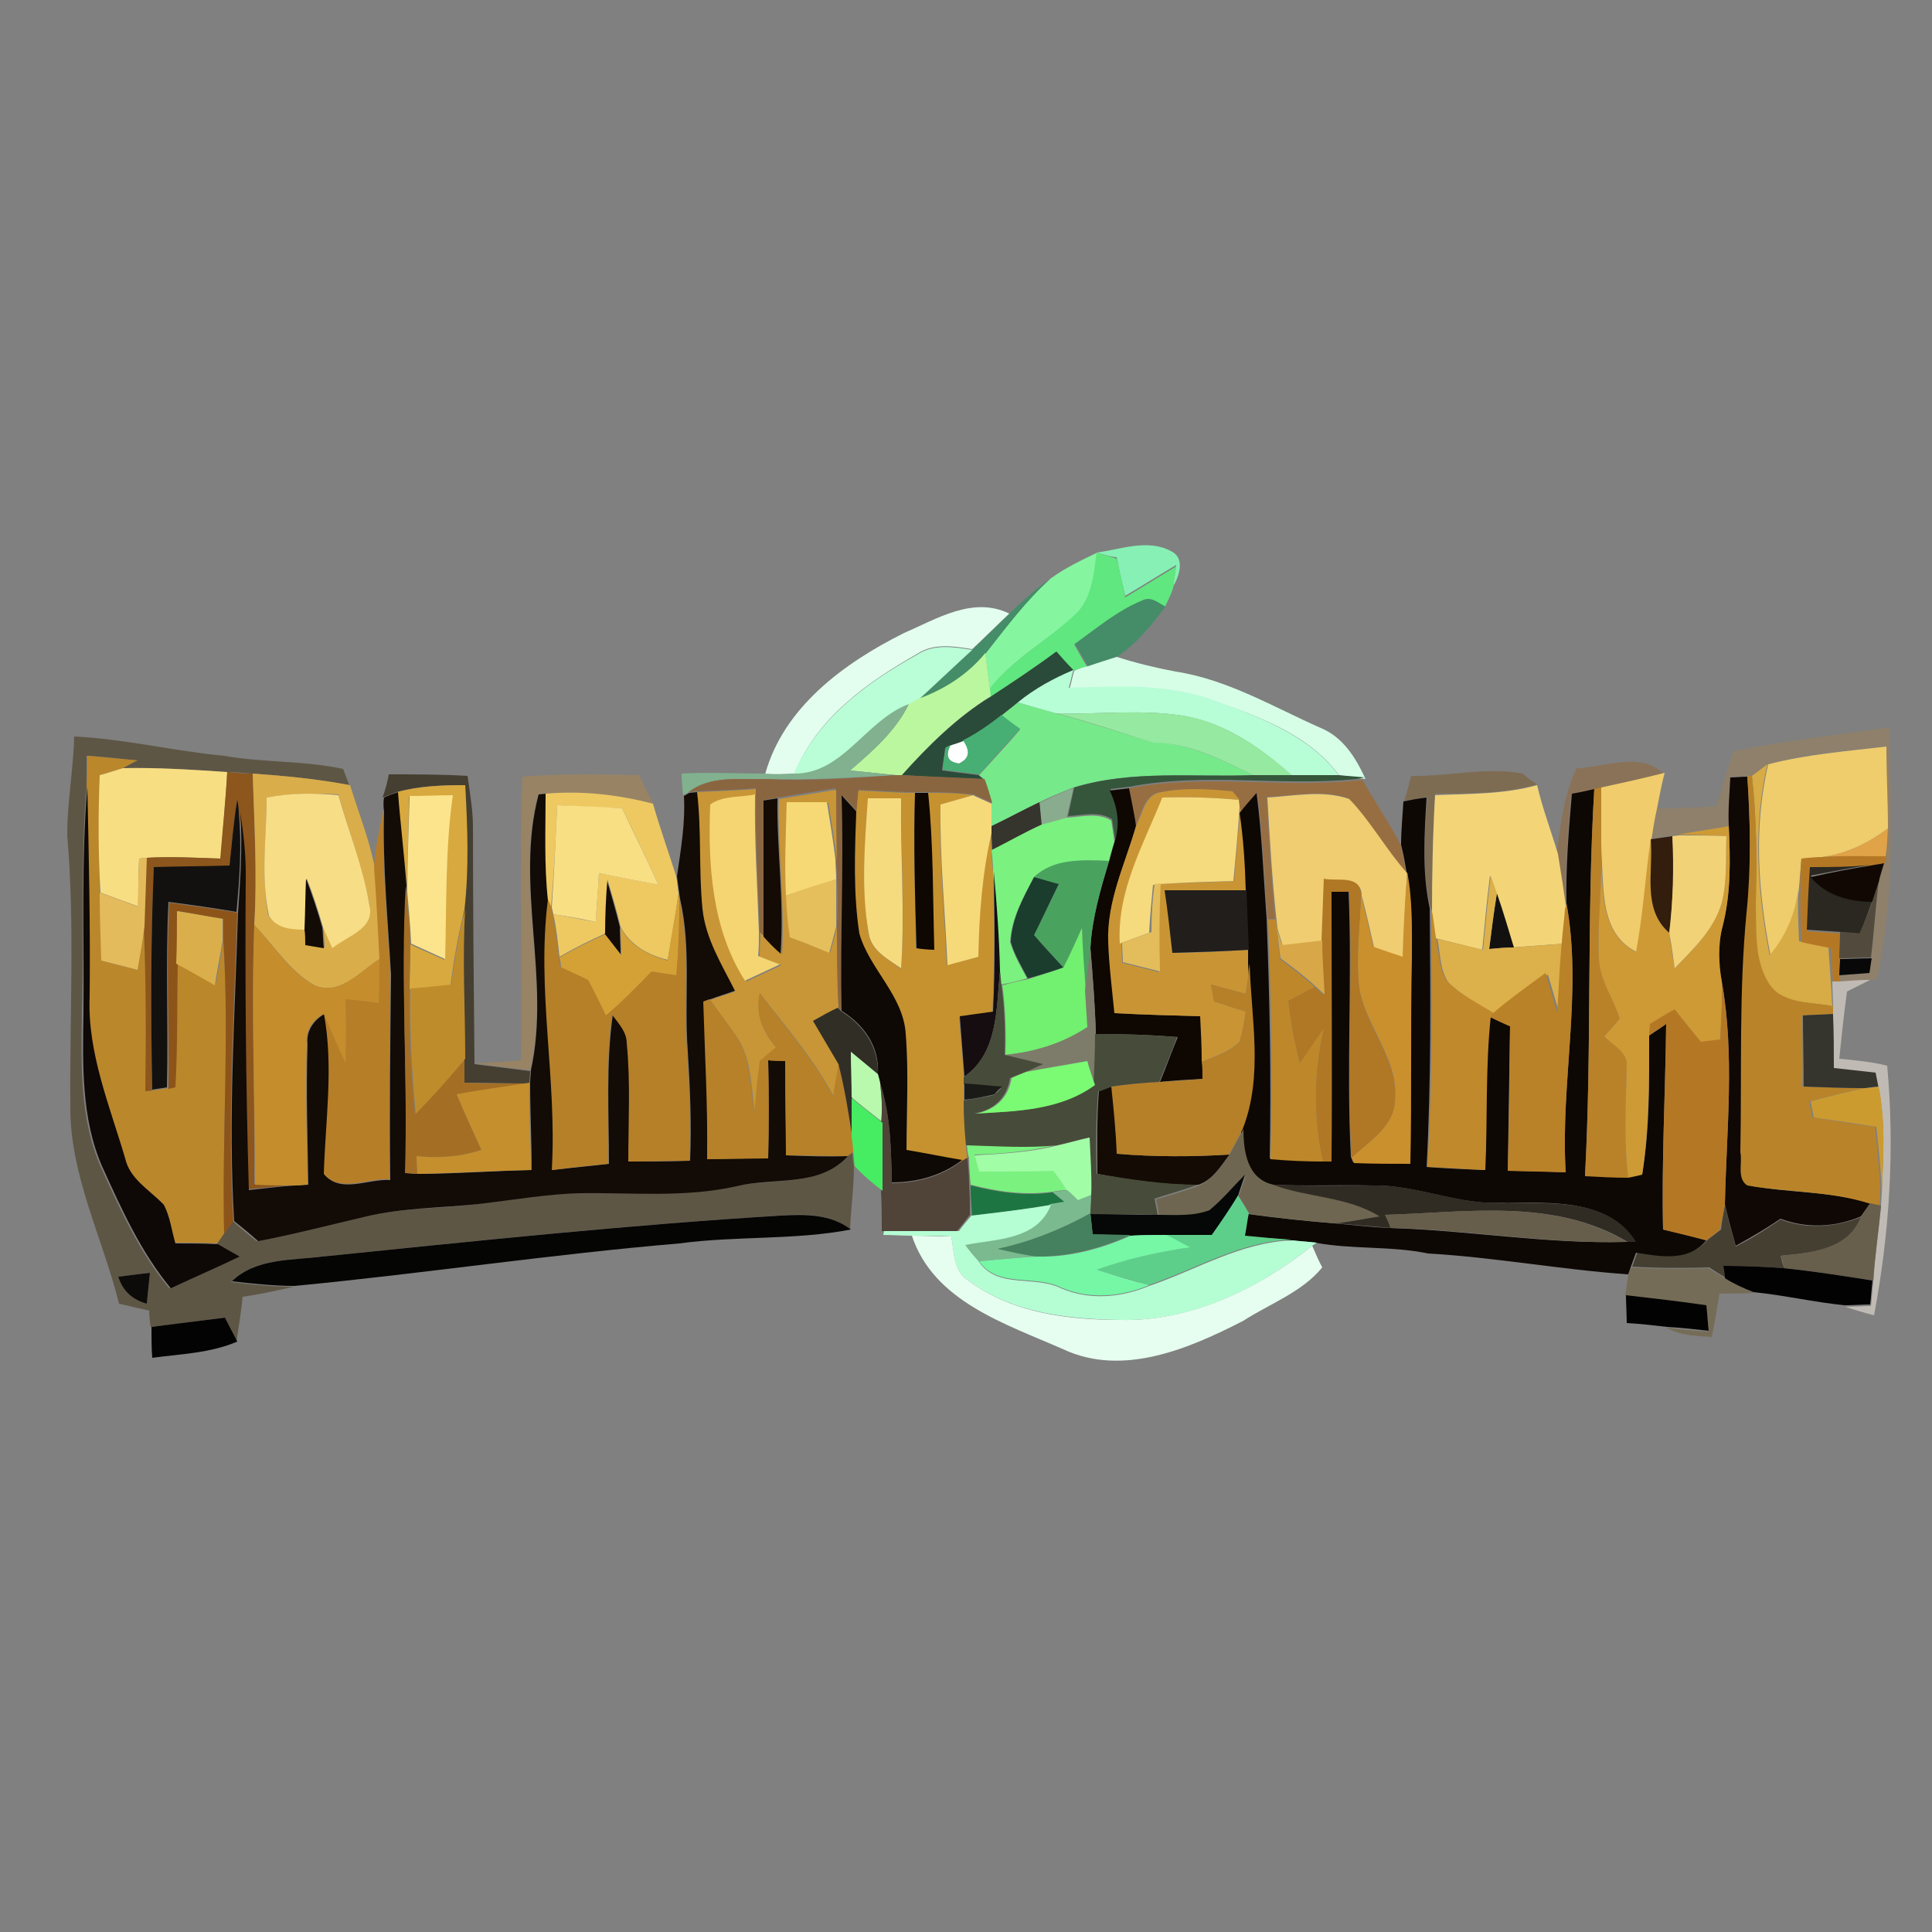 <?xml version="1.0" encoding="utf-8"?>
<!-- Generator: Adobe Illustrator 26.0.3, SVG Export Plug-In . SVG Version: 6.00 Build 0)  -->
<svg version="1.1" id="Layer_1" xmlns="http://www.w3.org/2000/svg" xmlns:xlink="http://www.w3.org/1999/xlink" x="0px" y="0px"
	 viewBox="0 0 250 250" style="enable-background:new 0 0 250 250;" xml:space="preserve">
<rect x="0" y="0" width="250" height="250" fill="#808080" stroke="none"/>
<style type="text/css">
	.st0{fill:#FFFFFF;}
	.st1{fill:#87F0B5;}
	.st2{fill:#86F5A0;}
	.st3{fill:#60E77F;}
	.st4{fill:#458C68;}
	.st5{fill:#E3FEEF;}
	.st6{fill:#B9FED6;}
	.st7{fill:#2A4B39;}
	.st8{fill:#BBF79F;}
	.st9{fill:#D6FEE7;}
	.st10{fill:#B7FDD6;}
	.st11{fill:#81B18F;}
	.st12{fill:#76E98B;}
	.st13{fill:#95E9A0;}
	.st14{fill:#47AF74;}
	.st15{fill:#8E806B;}
	.st16{fill:#5E5645;}
	.st17{fill:#EFCC6C;}
	.st18{fill:#BB872B;}
	.st19{fill:#8A7259;}
	.st20{fill:#D7AB45;}
	.st21{fill:#F8DE82;}
	.st22{fill:#8C561D;}
	.st23{fill:#D9AD4A;}
	.st24{fill:#453F32;}
	.st25{fill:#988364;}
	.st26{fill:#8A6640;}
	.st27{fill:#35563B;}
	.st28{fill:#7E6C52;}
	.st29{fill:#F0CC6C;}
	.st30{fill:#0F0804;}
	.st31{fill:#976E42;}
	.st32{fill:#F3D578;}
	.st33{fill:#B98429;}
	.st34{fill:#0E0906;}
	.st35{fill:#D8A93E;}
	.st36{fill:#C89636;}
	.st37{fill:#C5922F;}
	.st38{fill:#89AC8F;}
	.st39{fill:#0F0702;}
	.st40{fill:#C99534;}
	.st41{fill:#0E0804;}
	.st42{fill:#B98229;}
	.st43{fill:#F7DD86;}
	.st44{fill:#120B06;}
	.st45{fill:#FBE48C;}
	.st46{fill:#EEC962;}
	.st47{fill:#F5D572;}
	.st48{fill:#140B05;}
	.st49{fill:#0E0905;}
	.st50{fill:#F6DB7E;}
	.st51{fill:#0E0702;}
	.st52{fill:#F6DA7A;}
	.st53{fill:#F6DA7E;}
	.st54{fill:#EFCD70;}
	.st55{fill:#131110;}
	.st56{fill:#F8DF84;}
	.st57{fill:#F6D975;}
	.st58{fill:#35342D;}
	.st59{fill:#B77E28;}
	.st60{fill:#7BF180;}
	.st61{fill:#CE9A35;}
	.st62{fill:#E1A347;}
	.st63{fill:#331D0D;}
	.st64{fill:#F2D277;}
	.st65{fill:#E3BB5C;}
	.st66{fill:#49A35F;}
	.st67{fill:#B47825;}
	.st68{fill:#2B2822;}
	.st69{fill:#120803;}
	.st70{fill:#150D10;}
	.st71{fill:#CA902D;}
	.st72{fill:#E5BF5C;}
	.st73{fill:#1A3D2D;}
	.st74{fill:#E3BD5B;}
	.st75{fill:#B07725;}
	.st76{fill:#DCB04A;}
	.st77{fill:#524B3D;}
	.st78{fill:#A46F24;}
	.st79{fill:#211E1B;}
	.st80{fill:#D3A136;}
	.st81{fill:#B58028;}
	.st82{fill:#8D5419;}
	.st83{fill:#B98128;}
	.st84{fill:#DAAF4B;}
	.st85{fill:#BF8C2C;}
	.st86{fill:#C0892C;}
	.st87{fill:#BE882A;}
	.st88{fill:#C58D2C;}
	.st89{fill:#72F06F;}
	.st90{fill:#D8A747;}
	.st91{fill:#7D7C6A;}
	.st92{fill:#080808;}
	.st93{fill:#474B39;}
	.st94{fill:#BFBBB4;}
	.st95{fill:#B68128;}
	.st96{fill:#312E26;}
	.st97{fill:#B8F9AE;}
	.st98{fill:#7AFB73;}
	.st99{fill:#C58F2D;}
	.st100{fill:#504338;}
	.st101{fill:#1A1B16;}
	.st102{fill:#CC9B30;}
	.st103{fill:#46EC62;}
	.st104{fill:#6F6651;}
	.st105{fill:#A2FDA7;}
	.st106{fill:#050806;}
	.st107{fill:#1D7642;}
	.st108{fill:#312C23;}
	.st109{fill:#7ABA8E;}
	.st110{fill:#B5FED4;}
	.st111{fill:#5ECF8B;}
	.st112{fill:#675E4B;}
	.st113{fill:#050504;}
	.st114{fill:#45815E;}
	.st115{fill:#665E4B;}
	.st116{fill:#E6FEF0;}
	.st117{fill:#75F7A6;}
	.st118{fill:#756C57;}
	.st119{fill:#030202;}
	.st120{fill:#0C0B09;}
	.st121{fill:#020202;}
	.st122{fill:#030303;}
</style>
<g id="_x23_ffffffff">
	<path class="st0" d="M123,96.4c0.4-0.2,1.2-0.4,1.7-0.6c1,1.3,0.8,2.3-0.6,3C122.6,98.6,122.3,97.8,123,96.4z"/>
</g>
<g id="_x23_87f0b5ff">
	<path class="st1" d="M141.9,71.5c3.1-0.4,6.6-1.8,9.6-0.2c1.9,0.9,1.1,3.2,0.3,4.6c0.1-0.7,0.3-2.1,0.4-2.8c-2.2,1.3-4.4,2.7-6.6,4
		c-0.4-1.7-0.8-3.3-1.1-5C143.9,72.1,142.6,71.7,141.9,71.5z"/>
</g>
<g id="_x23_86f5a0ff">
	<path class="st2" d="M135.9,74.9c1.9-1.4,4-2.4,6.1-3.4c-0.4,2.9-0.6,6.3-3.1,8.3c-3.5,3.2-7.9,5.5-10.8,9.4
		c-0.2-1.5-0.4-3.1-0.6-4.6C130.1,81.2,132.7,77.8,135.9,74.9z"/>
</g>
<g id="_x23_60e77fff">
	<path class="st3" d="M141.9,71.5c0.7,0.2,2,0.6,2.6,0.8c0.4,1.7,0.8,3.3,1.1,5c2.2-1.3,4.4-2.7,6.6-4c-0.1,0.7-0.3,2.1-0.4,2.8
		c-0.3,0.9-0.7,1.7-1.1,2.5c-0.9-0.4-1.9-1.3-3-0.8c-3.2,1.3-5.8,3.6-8.7,5.6c0.6,1,1.1,2,1.7,2.9c-0.5,0.1-1.4,0.4-1.9,0.5
		c-0.7-0.8-1.4-1.6-2.2-2.4c-2.8,2-5.7,4-8.6,5.9l-0.1-1c2.9-3.8,7.3-6.2,10.8-9.4C141.3,77.8,141.5,74.4,141.9,71.5z"/>
</g>
<g id="_x23_458c68ff">
	<path class="st4" d="M130.6,79.4c1.7-1.6,3.4-3.2,5.3-4.5c-3.2,2.9-5.7,6.3-8.4,9.7c-2.2,2.8-5.3,4.6-8.6,5.9
		c2.3-2.1,4.6-4.3,6.9-6.4C127.4,82.6,129,81,130.6,79.4z"/>
	<path class="st4" d="M147.8,77.7c1.1-0.6,2.1,0.3,3,0.8c-1.8,2.4-3.8,4.9-6.3,6.5c-1.2,0.5-2.4,0.9-3.7,1.2c-0.6-1-1.1-1.9-1.7-2.9
		C141.9,81.3,144.6,79,147.8,77.7z"/>
</g>
<g id="_x23_e3feefff">
	<path class="st5" d="M117,81.9c4.2-1.8,8.9-4.8,13.6-2.5c-1.6,1.5-3.2,3.1-4.8,4.6c-2.4-0.4-5-0.8-7.1,0.6
		c-6.5,3.7-13,8.3-15.9,15.5c-1.3,0.1-2.5,0.1-3.8,0.1C101.4,91.5,109.2,85.8,117,81.9z"/>
</g>
<g id="_x23_b9fed6ff">
	<path class="st6" d="M118.7,84.7c2.1-1.4,4.7-1,7.1-0.6c-2.3,2.1-4.6,4.3-6.9,6.4c-0.3,0.2-1,0.5-1.3,0.7c-5.6,2.1-8.5,9-14.9,9
		C105.7,93,112.2,88.3,118.7,84.7z"/>
</g>
<g id="_x23_2a4b39ff">
	<path class="st7" d="M128.1,90.2c2.9-1.9,5.8-3.8,8.6-5.9c0.7,0.8,1.4,1.6,2.2,2.4c-2.6,1.1-5,2.4-7.2,4.2
		c-0.7,0.6-1.4,1.1-2.1,1.7c-1.6,1.2-3.2,2.3-5,3.3c-0.4,0.2-1.2,0.4-1.7,0.6l-0.6,0.3c-0.1,1-0.3,1.9-0.4,2.9
		c1.6,0.2,3.1,0.4,4.7,0.6l0.6,0.5c-3.6-0.1-7.1-0.3-10.7-0.5C120.1,96.6,123.7,92.9,128.1,90.2z"/>
</g>
<g id="_x23_bbf79fff">
	<path class="st8" d="M118.9,90.4c3.3-1.2,6.3-3.1,8.6-5.9c0.2,1.5,0.4,3.1,0.6,4.6l0.1,1c-4.4,2.7-8.1,6.4-11.5,10.2l-0.8,0
		c-2-0.2-3.9-0.4-5.9-0.6c2.9-2.5,5.9-5.1,7.6-8.6C117.9,91,118.6,90.6,118.9,90.4z"/>
</g>
<g id="_x23_d6fee7ff">
	<path class="st9" d="M140.8,86.2c1.2-0.4,2.4-0.8,3.7-1.2c2.5,0.8,5,1.4,7.6,1.9c6.7,1,12.7,4.6,18.8,7.3c2.9,1.2,4.5,3.8,5.8,6.6
		c-0.8-0.1-2.5-0.2-3.3-0.3c-3.8-5.3-10.1-7.6-16-9.7c-6.1-2.3-12.6-1.9-19-1.7c0.2-0.6,0.4-1.7,0.6-2.3
		C139.4,86.6,140.3,86.3,140.8,86.2z"/>
</g>
<g id="_x23_b7fdd6ff">
	<path class="st10" d="M131.7,90.9c2.2-1.8,4.6-3.1,7.2-4.2c-0.2,0.6-0.4,1.7-0.6,2.3c6.3-0.2,12.9-0.6,19,1.7
		c5.9,2.2,12.2,4.5,16,9.7c-2-0.1-4,0-6.1,0c-3.9-3.5-8.4-6.7-13.7-7.7c-5.6-1-11.2-0.2-16.9-0.4C135,91.9,133.4,91.4,131.7,90.9z"
		/>
</g>
<g id="_x23_81b18fff">
	<path class="st11" d="M102.7,100.1c6.4,0.1,9.3-6.9,14.9-9c-1.7,3.5-4.7,6.1-7.6,8.6c2,0.2,3.9,0.4,5.9,0.6
		c-5.6,0.3-11.3,0.7-16.9,0.5c-3.3,0.1-7.1-0.5-9.9,1.7l-0.7,0.4c-0.1-0.7-0.2-2.1-0.2-2.8c3.6-0.2,7.2,0,10.8,0
		C100.2,100.2,101.5,100.2,102.7,100.1z"/>
</g>
<g id="_x23_76e98bff">
	<path class="st12" d="M129.6,92.6c0.7-0.6,1.4-1.1,2.1-1.7c1.7,0.5,3.3,0.9,4.9,1.4c4.2,1.1,8.3,2.5,12.4,3.7
		c4.7,0.1,9,2.3,13.1,4.3c-7.8,0.3-15.7-0.7-23.2,1.6c-1.5,0.6-3,1.2-4.4,1.9c-2.1,1-4.1,2.1-6.2,3.1c0-0.8,0-2.2,0-3
		c-0.3-1.1-0.7-2.1-1-3.1l-0.6-0.5c1.8-2,3.6-3.9,5.3-5.9C131.4,94,130.2,93.1,129.6,92.6z"/>
</g>
<g id="_x23_95e9a0ff">
	<path class="st13" d="M136.7,92.3c5.6,0.2,11.3-0.6,16.9,0.4c5.2,1,9.7,4.2,13.7,7.7c-1.7,0-3.3,0-5,0c-4.1-2-8.4-4.3-13.1-4.3
		C145,94.8,140.9,93.4,136.7,92.3z"/>
</g>
<g id="_x23_47af74ff">
	<path class="st14" d="M124.6,95.8c1.8-0.9,3.4-2,5-3.3c0.6,0.5,1.8,1.4,2.4,1.8c-1.8,2-3.5,3.9-5.3,5.9c-1.6-0.2-3.1-0.4-4.7-0.6
		c0.1-1,0.2-2,0.4-2.9l0.6-0.3c-0.7,1.4-0.4,2.2,1.1,2.4C125.4,98.2,125.6,97.2,124.6,95.8z"/>
</g>
<g id="_x23_8e806bff">
	<path class="st15" d="M224.3,97.2c6.7-1.4,13.5-2.1,20.2-3.1c0.3,10.9,0.7,21.8-1.6,32.6l-1,0.1c-1.3,0.1-2.7,0.2-4,0.2l0-0.8
		c1.3-0.1,2.6-0.2,3.9-0.3c0.1-0.5,0.2-1.4,0.3-1.9c0.4-3.2,0.5-6.5,1-9.8c0.2-0.6,0.5-1.9,0.7-2.5l0.2-0.9c0.1-1.2,0.2-2.4,0.3-3.6
		c-0.1-3.5-0.2-7-0.2-10.6c-5.1,0.5-10.3,0.9-15.3,2.3c-0.7,0.5-1.4,1-2,1.5l-0.6,0c-0.6,0-1.7,0.1-2.2,0.1
		c-0.1,2.1-0.3,4.2-0.2,6.4c-2.2,0.3-4.4,0.7-6.6,1.1l-0.8,0.1c-0.7,0.1-2.1,0.3-2.8,0.4c0.2-1.3,0.4-2.6,0.7-3.9
		c2.6,0,5.2-0.1,7.8-0.3C222.8,102,223.5,99.6,224.3,97.2z"/>
</g>
<g id="_x23_5e5645ff">
	<path class="st16" d="M9.6,95.3c6.5,0.3,12.9,1.9,19.4,2.5c5.1,0.9,10.3,0.6,15.4,1.7c0.2,0.5,0.6,1.6,0.8,2.1
		c-4.1-0.8-8.3-1.2-12.6-1.5c-1.1-0.1-2.2-0.2-3.3-0.2c-4.5-0.3-9-0.6-13.5-0.5c0.5-0.2,1.4-0.7,1.9-1c-2.2-0.2-4.3-0.5-6.5-0.6
		c0,1.3,0,2.7,0,4c-0.8,9.7-0.3,19.5-0.6,29.2c-0.1,6.7-0.3,13.7,2.4,19.9c2.5,5.5,5,11.1,8.9,15.8c3-1.3,5.9-2.6,8.9-4.1
		c-0.9-0.6-1.8-1.1-2.8-1.6c0.2-0.3,0.6-0.9,0.9-1.3c0.3-0.4,0.9-1.3,1.2-1.7c1,0.9,2.1,1.8,3.1,2.6c4.7-1,9.3-2.2,14-3.2
		c4.8-1.1,9.7-1,14.5-1.6c4.4-0.5,8.7-1.4,13.2-1.4c6.8-0.2,13.6,0.5,20.2-0.9c4.8-1.1,10.7,0.2,14.4-3.9l0.8-0.6
		c0,0.5,0.1,1.4,0.2,1.9c0,2.8-0.4,5.5-0.5,8.2c-2.6-2-5.9-2.1-9.1-1.8c-19.8,1.2-39.6,3.3-59.3,5.3c-4,0.5-8.6,0.2-11.7,3.3
		c2.7,0.3,5.4,0.6,8.1,0.6c-2.2,0.5-4.4,1-6.6,1.3c-0.2,1.9-0.5,3.9-0.8,5.8c-0.4-0.8-1.2-2.3-1.6-3.1c-3.1,0.4-6.3,0.9-9.5,1.2
		c-0.1-0.5-0.2-1.6-0.2-2.1c-1.3-0.3-2.6-0.6-3.9-0.9c-2.1-8.5-6.4-16.7-6.3-25.6c-0.1-11.7,0.6-23.4-0.4-35
		C8.7,103.7,9.5,99.5,9.6,95.3 M15.3,165.2c0.6,1.8,1.9,2.9,3.7,3.5c0.1-1,0.3-3,0.4-4C18.4,164.8,16.3,165.1,15.3,165.2z"/>
</g>
<g id="_x23_efcc6cff">
	<path class="st17" d="M228.8,98.9c5-1.3,10.2-1.7,15.3-2.3c0,3.5,0.2,7,0.2,10.6c-2.5,1.9-5.4,3.3-8.5,3.7c-0.7,0.1-2,0.2-2.7,0.2
		c-0.1,1.2-0.2,2.4-0.3,3.7c-0.3,3.3-1.6,6.3-3.7,8.8C227.5,115.5,226.9,107,228.8,98.9z"/>
</g>
<g id="_x23_bb872bff">
	<path class="st18" d="M11.3,97.8c2.2,0.2,4.3,0.4,6.5,0.6c-0.5,0.2-1.4,0.7-1.9,1c-0.8,0.2-2.3,0.7-3,0.9c-0.2,5.1-0.1,10.1,0,15.2
		c0.1,2.9,0.2,5.9,0.2,8.8c1.6,0.4,3.1,0.8,4.7,1.2c0.3-1.9,0.6-3.8,0.9-5.7c0.3,7.1,0.2,14.3,0.2,21.4l0.9-0.1
		c0.5-0.1,1.4-0.2,1.9-0.3l0.9-0.2c0.3-5.3,0.2-10.6,0.3-16c1.7,0.9,3.3,1.9,5,2.8c0.4-1.9,0.7-3.8,1-5.8c0.8,12.7-0.2,25.3,0.1,38
		c-0.2,0.3-0.6,0.9-0.9,1.3c-1.9-0.1-3.7-0.1-5.5-0.1c-0.4-1.7-0.6-3.5-1.5-5c-1.8-1.9-4.4-3.2-5-6c-2-6.8-4.8-13.6-4.6-20.9
		c0.1-9.1,0-18.2-0.3-27.2C11.3,100.5,11.3,99.1,11.3,97.8z"/>
</g>
<g id="_x23_8a7259ff">
	<path class="st19" d="M204,99.4c3.7-0.1,8.2-2.2,11.3,0.7c-2.7,0.8-5.4,1.3-8.2,1.9l-0.9,0.2c-0.7,0.2-2.1,0.4-2.9,0.6
		c-0.4,4.7-0.8,9.4-0.7,14.2l-0.1,1c-0.3-2.5-0.7-4.9-1.1-7.4C201.9,106.7,202.4,102.8,204,99.4z"/>
</g>
<g id="_x23_d7ab45ff">
	<path class="st20" d="M226.7,100.4c0.7-0.5,1.3-1,2-1.5c-1.9,8.1-1.3,16.6,0.3,24.7c2.1-2.5,3.4-5.5,3.7-8.8c-0.1,2.3,0,4.7,0.1,7
		c1.3,0.3,2.6,0.5,3.8,0.8c0.1,1.5,0.2,3,0.3,4.4c0.1,0.8,0.1,2.4,0.2,3.2c-2.8-0.6-6.7-0.1-8.4-3.1c-1.8-3-1.5-6.7-1.6-10.1
		C227.4,111.5,227.3,105.9,226.7,100.4z"/>
</g>
<g id="_x23_f8de82ff">
	<path class="st21" d="M12.9,100.3c0.8-0.2,2.3-0.7,3-0.9c4.5-0.1,9,0.2,13.5,0.5c-0.2,3.8-0.6,7.5-0.8,11.2
		c-3.2-0.1-6.4-0.3-9.6-0.1l-1,0.1c-0.1,2.1-0.1,4.1-0.1,6.2c-1.6-0.6-3.3-1.2-4.9-1.8C12.7,110.4,12.7,105.4,12.9,100.3z"/>
</g>
<g id="_x23_8c561dff">
	<path class="st22" d="M29.4,99.9c1.1,0.1,2.2,0.2,3.3,0.2c0.2,6.5,0.6,13,0.2,19.6c-0.4,11.2,0.1,22.3,0,33.5
		c1.7,0,3.5,0.1,5.2,0.1c-2,0.2-4.1,0.4-6.1,0.6c-0.4-13.6-0.5-27.3-0.4-41c0-2.6-0.2-5.2-0.7-7.8c-0.1-0.4-0.2-1.2-0.2-1.6
		c-0.5,2.9-0.7,5.7-1,8.6c-3.2,0.1-6.5,0.1-9.8,0.2c-0.4,9.6-0.4,19.2-0.2,28.8l-0.9,0.1c0.1-7.2,0.1-14.3-0.2-21.4
		c0.1-2.9,0.1-5.9,0.3-8.8c3.2-0.2,6.4,0,9.6,0.1C28.8,107.3,29.2,103.6,29.4,99.9z"/>
</g>
<g id="_x23_d9ad4aff">
	<path class="st23" d="M32.7,100.1c4.2,0.3,8.4,0.7,12.6,1.5c1.1,3.6,2.5,7,3.2,10.7c0.3,3.9,0.6,7.8,0.6,11.8
		c-2.5,1.6-5.1,4.8-8.4,3.4c-3.2-1.8-5.2-5.1-7.8-7.8C33.3,113.2,32.9,106.6,32.7,100.1 M34.5,103.2c0,5-0.7,10.2,0.2,15.2
		c1,1.7,3.1,1.8,4.8,1.8c0,0.5,0,1.5,0.1,2c0.6,0.1,1.8,0.3,2.4,0.4c0-0.7-0.1-2-0.2-2.7c0.4,0.9,0.8,1.8,1.2,2.7
		c1.9-1.5,5.6-2.5,4.8-5.6c-0.9-4.8-2.7-9.4-4-14.2C40.7,102.6,37.5,102.7,34.5,103.2z"/>
</g>
<g id="_x23_453f32ff">
	<path class="st24" d="M50.3,100.2c3.4,0,6.8,0,10.2,0.2c0.3,2.2,0.7,4.4,0.7,6.6c0,10.2,0.1,20.5,0.2,30.7c2.4,0.3,4.8,0.6,7.2,0.9
		c0,0.4-0.1,1.2-0.1,1.6c-2.8,0-5.6-0.1-8.5-0.1c0-0.7,0-2.2,0-3c0-6.4-0.4-12.9,0-19.4c0.6-5.3,0.4-10.7,0.1-16.1
		c-3,0-6,0.1-8.8,0.9c-0.4,0.2-1.3,0.5-1.8,0.7C49.8,102.4,50.2,101,50.3,100.2z"/>
	<path class="st24" d="M223.2,155.9c0.4,1.8,0.9,3.6,1.4,5.4c2-1,3.9-2.2,5.8-3.5c3.4,1.3,7.1,1,10.4-0.3c-1.7,4.3-6.4,4.6-10.4,5
		c0.1,0.4,0.3,1.2,0.5,1.6c-2.6-0.2-5.2-0.3-7.8-0.3c0.1,0.4,0.2,1.2,0.3,1.6c-0.8-0.5-1.5-0.9-2.2-1.4c-3.3,0.1-6.7,0.1-10-0.1
		c0.2-0.5,0.5-1.4,0.7-1.9c3.1,0.6,6.7,1.2,9.1-1.6c0.4-0.3,1.3-1,1.7-1.3C222.8,158.1,223,157,223.2,155.9z"/>
</g>
<g id="_x23_988364ff">
	<path class="st25" d="M67.6,100.5c5-0.4,10-0.3,15.1-0.2c0.6,1.2,1.2,2.5,1.8,3.7c-4.5-1.2-9.2-1.7-13.9-1.3l-1,0.1
		c-3.1,11.8,1.7,23.9-1,35.7c-2.4-0.3-4.8-0.6-7.2-0.9c2-0.1,4-0.2,6-0.4C67.7,125,67.1,112.8,67.6,100.5z"/>
</g>
<g id="_x23_8a6640ff">
	<path class="st26" d="M115.9,100.3l0.8,0c3.6,0.2,7.1,0.3,10.7,0.5c0.4,1,0.7,2.1,1,3.1c-0.6-0.3-1.8-0.8-2.4-1.1
		c-2-0.2-3.9-0.3-5.9-0.3c-0.4,0-1.2,0-1.7,0c-2.4,0-4.9-0.2-7.3-0.3c-0.1,0.7-0.2,2.1-0.2,2.8c-0.6-0.7-1.3-1.4-1.9-2.1
		c0.3,9.3-0.2,18.6,0,28l-0.5-0.5c-0.3-3.5-0.2-7-0.2-10.6c0.1-2,0.1-4.1,0-6.1c0-0.7-0.1-1.9-0.1-2.6c-0.1-3-0.1-6.1-0.1-9.1
		c-2.5,0.4-4.9,0.8-7.4,1.2c-0.4,0.1-1.3,0.2-1.8,0.3c0,5.9,0,11.8,0,17.7l-0.6-0.6c-0.2-5.9-0.6-11.9-0.5-17.8V102
		c-2.5,0.2-5.1,0.3-7.7,0.4l-1,0.1c2.8-2.2,6.6-1.6,9.9-1.7C104.6,101.1,110.3,100.7,115.9,100.3z"/>
</g>
<g id="_x23_35563bff">
	<path class="st27" d="M139,101.9c7.5-2.3,15.5-1.3,23.2-1.6c1.7,0,3.3,0,5,0c2,0,4.1,0,6.1,0c0.8,0.1,2.5,0.2,3.3,0.3l-1,0.2
		c-9.8,1-19.7-0.9-29.4,1c-0.8,0.1-1.6,0.2-2.5,0.3c1,2.1,1.4,4.4,0.6,6.6c-0.1-0.7-0.3-2-0.4-2.7c-1.7-1.1-3.8-0.5-5.7-0.4
		C138.4,104.6,138.7,103.2,139,101.9z"/>
</g>
<g id="_x23_7e6c52ff">
	<path class="st28" d="M182.6,100.4c4.8,0.1,9.7-1.2,14.4-0.3c0.5,0.4,1.4,1.1,1.9,1.4c-4.3,1.2-8.8,1.2-13.2,1.2
		c-0.3,5.2-0.4,10.4-0.4,15.6l-0.2-0.9c-1.1-4.7-0.8-9.5-0.4-14.3c-1,0.2-2,0.4-3,0.5C182,102.7,182.3,101.6,182.6,100.4z"/>
</g>
<g id="_x23_f0cc6cff">
	<path class="st29" d="M207.2,101.9c2.7-0.6,5.5-1.2,8.2-1.9c-0.4,1.6-0.7,3.1-1,4.7c-0.3,1.3-0.5,2.6-0.7,3.9
		c-0.7,4.9-1,9.8-1.9,14.6c-4.4-2.2-4.3-7.2-4.5-11.5C207.1,108.5,207.2,105.2,207.2,101.9z"/>
</g>
<g id="_x23_0f0804ff">
	<path class="st30" d="M223.9,100.6c0.6,0,1.7-0.1,2.2-0.1c0.4,5.8,0.5,11.7,0.1,17.6c-0.9,10.3-0.6,20.7-0.8,31
		c0.3,1.4-0.5,3.4,0.9,4.3c5.2,1,10.6,0.7,15.7,2.3c-0.3,0.4-0.9,1.3-1.2,1.7c-3.3,1.4-7,1.6-10.4,0.3c-1.9,1.3-3.8,2.4-5.8,3.5
		c-0.5-1.8-1-3.6-1.4-5.4c0.2-9.6,1.3-19.3-0.4-28.8c-0.5-2.4-0.6-4.8,0.1-7.2c1.1-4.2,1-8.7,0.8-13
		C223.6,104.8,223.8,102.7,223.9,100.6z"/>
</g>
<g id="_x23_976e42ff">
	<path class="st31" d="M146.1,102c9.7-1.9,19.6,0,29.4-1l0.8-0.1c1.6,2.9,3.5,5.6,5,8.5c0.2,1.2,0.4,2.3,0.7,3.5
		c-2.8-3-4.7-6.7-7.5-9.6c-3.4-1.2-7.1-0.3-10.6-0.2c0.3,5.3,0.6,10.5,1.1,15.8l-1,0c-0.4-5.4-0.6-10.9-1.3-16.3
		c-0.8,0.8-1.5,1.7-2.2,2.6l-0.1-0.8l-0.1-0.9c-0.2-0.3-0.7-0.8-0.9-1.1c-3-0.2-6.1-0.5-9.2,0.1c-2.2,0.2-2.4,2.8-3.3,4.4
		C146.8,105.2,146.4,103.6,146.1,102z"/>
</g>
<g id="_x23_f3d578ff">
	<path class="st32" d="M198.9,101.6c0.7,3,1.8,5.9,2.7,8.9c0.4,2.5,0.8,4.9,1.1,7.4c-0.1,1.4-0.2,2.8-0.4,4.2
		c-2.2,0.2-4.3,0.3-6.5,0.5c-0.7-2.3-1.4-4.7-2.2-7c-0.2-0.6-0.6-1.7-0.8-2.3c-0.4,3.2-0.7,6.4-1,9.6c-2-0.5-4.1-1-6.1-1.5
		c-0.1-0.7-0.3-2.2-0.4-2.9c0-5.2,0.1-10.4,0.4-15.6C190.1,102.7,194.6,102.8,198.9,101.6z"/>
</g>
<g id="_x23_b98429ff">
	<path class="st33" d="M226.1,100.4l0.6,0c0.6,5.5,0.7,11.1,0.5,16.6c0.1,3.4-0.2,7.1,1.6,10.1c1.7,2.9,5.5,2.5,8.4,3.1l0,1
		c-1.3,0.1-2.6,0.1-4,0.2c0,3.1,0.1,6.1,0,9.2c2.6,0.1,5.3,0.2,8,0.2c-2.4,0.5-4.7,1.1-7.1,1.7c0.1,0.5,0.3,1.6,0.4,2.1
		c2.7,0.4,5.4,0.9,8.1,1.2c0.3,2.8,0.6,5.6,0.7,8.4c0,0.4-0.1,1.4-0.1,1.8c-0.3-0.1-1-0.2-1.4-0.3c-5.1-1.6-10.5-1.4-15.7-2.3
		c-1.4-0.9-0.6-3-0.9-4.3c0.2-10.4-0.2-20.7,0.8-31C226.6,112.2,226.5,106.3,226.1,100.4z"/>
</g>
<g id="_x23_0e0906ff">
	<path class="st34" d="M11.3,101.8c0.2,9.1,0.4,18.2,0.3,27.2c-0.3,7.2,2.6,14.1,4.6,20.9c0.6,2.7,3.2,4.1,5,6c0.8,1.5,1,3.3,1.5,5
		c1.9,0,3.7,0,5.5,0.1c0.9,0.5,1.9,1.1,2.8,1.6c-2.9,1.4-5.9,2.7-8.9,4.1c-3.9-4.7-6.4-10.3-8.9-15.8c-2.7-6.2-2.5-13.2-2.4-19.9
		C10.9,121.3,10.5,111.5,11.3,101.8z"/>
</g>
<g id="_x23_d8a93eff">
	<path class="st35" d="M51.4,102.5c2.9-0.8,5.9-0.9,8.8-0.9c0.3,5.4,0.5,10.8-0.1,16.1c-0.8,3.2-1.4,6.5-1.8,9.8
		c-1.8,0.2-3.5,0.3-5.3,0.5c0-1.9,0.1-3.9,0.1-5.8c1.4,0.7,2.9,1.3,4.4,2c0.2-7.1,0-14.2,1-21.2c-1.9,0-3.7,0-5.6,0.1
		c0,4.1-0.2,8.3-0.3,12.4l-0.1-0.9C52.2,110.5,51.7,106.5,51.4,102.5z"/>
</g>
<g id="_x23_c89636ff">
	<path class="st36" d="M90.1,102.5c2.6-0.1,5.1-0.2,7.7-0.4v0.8c-1.9,0.3-4.1,0.1-5.8,1.3c-0.3,7.8,0.2,16.1,4.6,22.8
		c1.5-0.7,3-1.4,4.5-2.1c-0.7-0.3-2.1-0.8-2.8-1.1c0-0.8,0.1-2.3,0.1-3.1l0.6,0.6c0.7,0.7,1.5,1.4,2.2,2.2
		c0.4-6.7-0.6-13.4-0.4-20.1c2.5-0.4,4.9-0.8,7.4-1.2c0,3,0,6.1,0.1,9.1c-0.3-2.5-0.7-4.9-1.1-7.4c-1.7,0-3.5,0-5.2,0
		c-0.2,4-0.3,8.1-0.1,12.1c0.1,1.8,0.2,3.6,0.4,5.3c1.7,0.7,3.4,1.3,5.1,2c0.3-1.1,0.7-2.3,0.9-3.4c0,3.5,0,7.1,0.2,10.6
		c-1.1,0.6-2.1,1.2-3.2,1.7c1.1,1.8,2.3,3.7,3.3,5.6c-0.2,1.4-0.5,2.7-0.7,4.1c-2.6-4.9-6.2-9-9.5-13.3c-0.7,2.6,0.3,5,2.1,7
		c-0.7,0.6-1.4,1.2-2.1,1.8c-0.2,2.3-0.5,4.5-0.7,6.8c-0.5-3.4-0.4-7.2-2.4-10.1c-1.1-1.6-2.3-3.1-3.4-4.7c0.8-0.3,2.4-0.8,3.2-1.1
		c-1.7-3.4-3.8-6.8-4.2-10.6C90.2,112.6,90.7,107.5,90.1,102.5z"/>
</g>
<g id="_x23_c5922fff">
	<path class="st37" d="M111.1,102.3c2.4,0.1,4.9,0.3,7.3,0.3c-0.2,6.7,0,13.4,0.1,20.1c0.6,0,1.8,0.1,2.3,0.2
		c-0.2-6.8-0.1-13.5-0.8-20.3c2,0,3.9,0,5.9,0.3c-1.4,0.4-2.8,0.8-4.2,1.2c-0.2,6.9,0.5,13.8,0.8,20.8c1.3-0.4,2.7-0.7,4-1.1
		c0.2-5.4,0.5-10.8,1.7-16c0,0.6,0.1,1.8,0.1,2.4c0,0.7,0.1,2,0.2,2.7c0.2,6,0.2,12.1-0.1,18.1c-1.4,0.2-2.9,0.4-4.3,0.6
		c0.2,2.6,0.5,5.2,0.6,7.8l0,0.9c0,0.5,0,1.6,0,2.2c0,1.9,0.2,3.8,0.3,5.8c0,0.4,0.1,1.3,0.2,1.7l-0.7,0.4c-2.4-0.5-4.8-0.9-7.2-1.3
		c0-5,0.2-10-0.1-15c-0.3-5-4.7-8.4-6-13c-0.8-5.2-0.6-10.6-0.4-15.8C110.9,104.3,111,103,111.1,102.3 M112.3,103.3
		c-0.4,5.8-0.8,11.7,0.1,17.5c0.3,2.3,2.6,3.3,4.2,4.6c0.5-7.3,0-14.7,0-22C115.2,103.3,113.7,103.3,112.3,103.3z"/>
</g>
<g id="_x23_89ac8fff">
	<path class="st38" d="M134.5,103.9c1.5-0.7,2.9-1.4,4.4-1.9c-0.3,1.3-0.6,2.6-0.9,3.9c-1.1,0.3-2.2,0.6-3.3,0.9
		C134.7,106,134.6,104.6,134.5,103.9z"/>
</g>
<g id="_x23_0f0702ff">
	<path class="st39" d="M143.6,102.3c0.8-0.1,1.6-0.2,2.5-0.3c0.3,1.6,0.7,3.3,0.9,4.9c-1.4,4.9-3.8,9.7-3.5,15
		c0.1,3.1,0.5,6.2,0.8,9.2c3.7,0.2,7.4,0.3,11.1,0.4c0.1,2,0.1,3.9,0.2,5.9c0,0.6,0,1.6,0.1,2.2c-1.9,0.1-3.7,0.2-5.6,0.4
		c0.8-1.9,1.5-3.9,2.3-5.8c-3.5-0.3-7.1-0.4-10.6-0.4c-0.1-3.7-0.4-7.4-0.7-11.1c0.2-3.8,1.3-7.6,2.4-11.2c0.2-0.6,0.5-1.9,0.7-2.5
		C145,106.7,144.6,104.4,143.6,102.3z"/>
</g>
<g id="_x23_c99534ff">
	<path class="st40" d="M147,106.9c0.9-1.6,1.1-4.1,3.3-4.4c3-0.6,6.1-0.4,9.2-0.1c0.2,0.3,0.7,0.8,0.9,1.1c-3.3-0.3-6.6-0.4-9.9-0.3
		c-2.4,6.1-5.9,12.1-5.4,18.9c0,0.6,0.1,1.9,0.1,2.5c1.6,0.4,3.2,0.8,4.8,1.2c-0.1-3.8-0.1-7.6,0.1-11.4c3.2-0.2,6.4-0.2,9.6-0.4
		c0.2-3.2,0.6-6.4,0.8-9.6l0.1,0.8c0.4,3.3,0.7,6.7,0.8,10c-3.5,0-7.1,0-10.6,0c0.4,2.7,0.7,5.4,1,8.1c3.3,0,6.6-0.2,9.9-0.4
		c0,0.4,0,1.3,0,1.8c-0.1,1.3-0.3,2.6-0.5,3.9c-1.5-0.4-3-0.8-4.5-1.2c0.1,0.6,0.3,1.7,0.4,2.2c1.4,0.4,2.7,0.9,4.1,1.3
		c-0.2,1.3-0.4,2.6-0.8,3.9c-1.3,1.3-3.2,1.9-4.9,2.6c0-2-0.1-3.9-0.2-5.9c-3.7-0.1-7.4-0.2-11.1-0.4c-0.3-3.1-0.7-6.2-0.8-9.2
		C143.2,116.6,145.6,111.8,147,106.9z"/>
</g>
<g id="_x23_0e0804ff">
	<path class="st41" d="M203.4,102.7c0.7-0.1,2.1-0.4,2.9-0.6c-1,16.7-0.3,33.4-1.2,50c1.9,0.1,3.7,0.2,5.6,0.2
		c0.4-0.1,1.3-0.3,1.8-0.4c1-5.9,0.9-11.9,0.9-17.9c0.6-0.4,1.7-1.1,2.2-1.5c-0.1,8.9-0.6,17.8-0.4,26.6c1.9,0.4,3.7,0.9,5.6,1.4
		c-2.3,2.8-5.9,2.1-9.1,1.6c-0.2,0.5-0.5,1.4-0.7,1.9l-0.3,0.9c-8.7-0.6-17.2-2.2-25.9-2.7c-4.8-1-9.8-0.5-14.6-1.4
		c-0.8-0.1-2.3-0.2-3.1-0.3c-2-0.2-4.1-0.4-6.1-0.5c0.2-1,0.3-1.9,0.5-2.9c3.7,0.5,7.4,0.9,11.1,1.2c2.4,0.2,4.8,0.5,7.2,0.6
		c10.2,0.3,20.4,2.1,30.6,1.8l1.1,0c-3.5-5.7-10.9-5-16.7-5.1c-5.9,0.5-11.3-2.3-17.2-2.2c-4.4-0.1-8.7,0.1-13.1-0.1
		c-3.4-0.7-3.9-4.3-3.9-7.2c2.7-6.9,1.1-14.3,0.9-21.4c0-0.5,0-1.3,0-1.8c-0.1-2.6-0.2-5.1-0.3-7.7c-0.1-3.3-0.3-6.7-0.8-10
		c0.7-0.9,1.4-1.7,2.2-2.6c0.7,5.4,0.9,10.9,1.3,16.3c0.4,10.3,0.6,20.6,0.4,31c2.3,0.1,4.5,0.3,6.8,0.3l1.1,0
		c0.1-11.6,0-23.3,0-34.9c0.6,0,1.7,0,2.3,0c0.5,11.5-0.3,23,0.3,34.4l0.3,0.7c2.4,0.1,4.8,0.1,7.3,0.1c0.2-8.9,0-17.7,0.2-26.6
		c0.1-3.7,0.1-7.5-0.6-11.1c-0.2-1.2-0.4-2.3-0.7-3.5c0-1.9,0.2-3.8,0.3-5.6c1-0.2,2-0.4,3-0.5c-0.3,4.8-0.6,9.6,0.4,14.3
		c0.1,11.2,0.2,22.3-0.4,33.5c2.5,0.2,5,0.3,7.5,0.4c0.2-6.6,0-13.2,0.7-19.8c0.6,0.3,1.9,0.9,2.6,1.2c-0.1,6.2-0.2,12.4-0.3,18.7
		c2.5,0,5,0.1,7.5,0.2c-0.7-11.6,2.2-23.3,0.1-34.8C202.6,112.1,203,107.4,203.4,102.7z"/>
</g>
<g id="_x23_b98229ff">
	<path class="st42" d="M206.3,102.1l0.9-0.2c0,3.3,0,6.5,0,9.8c0,4.1-0.5,8.2-0.3,12.3c0.1,2.8,1.9,5.1,2.7,7.8
		c-0.6,0.8-1.3,1.5-2,2.3c1.1,1.2,3.2,1.9,2.9,3.9c-0.1,4.8-0.4,9.6,0.2,14.4c-1.9,0-3.7-0.1-5.6-0.2
		C206,135.5,205.3,118.8,206.3,102.1z"/>
</g>
<g id="_x23_f7dd86ff">
	<path class="st43" d="M34.5,103.2c3.1-0.6,6.2-0.6,9.3-0.3c1.3,4.7,3.2,9.3,4,14.2c0.8,3.1-2.9,4-4.8,5.6c-0.4-0.9-0.8-1.8-1.2-2.7
		c-0.6-2.1-1.3-4.3-2.1-6.3c-0.1,2.2-0.2,4.4-0.1,6.6c-1.8,0-3.8-0.1-4.8-1.8C33.7,113.4,34.5,108.3,34.5,103.2z"/>
</g>
<g id="_x23_120b06ff">
	<path class="st44" d="M49.7,103.2c0.4-0.2,1.3-0.5,1.8-0.7c0.3,4,0.8,8,1.1,12.1c-0.8,12.4,0.2,24.8-0.1,37.2
		c0.4,0,1.2,0.1,1.6,0.1c4.9,0,9.8-0.4,14.7-0.5c0-3.8-0.2-7.5-0.2-11.3c0-0.4,0.1-1.2,0.1-1.6c2.6-11.8-2.1-24,1-35.7l1-0.1
		c0,4.6-0.2,9.2,0.3,13.7c-1.5,11.7,1.2,23.3,0.5,35c2.4-0.3,4.9-0.5,7.3-0.8c0-6.4-0.4-12.9,0.5-19.3c0.8,1.1,1.8,2.2,1.9,3.7
		c0.5,5.1,0.2,10.2,0.2,15.3c2.6,0,5.3,0,7.9-0.1c0.2-4.7,0-9.5-0.3-14.2c-0.5-6.6,0.5-13.2-1-19.7l-0.1-0.7
		c-0.1-0.6-0.2-1.6-0.3-2.2c0.5-3.5,1.1-6.9,0.9-10.4l0.7-0.4l1-0.1c0.6,5,0.2,10.1,0.7,15.1c0.4,3.9,2.5,7.2,4.2,10.6
		c-0.8,0.3-2.4,0.8-3.2,1.1l-0.8,0.3c0.3,6.8,0.6,13.6,0.4,20.4c2.7-0.1,5.3-0.1,7.9-0.1c0.1-4.2,0.1-8.5,0-12.7
		c0.6,0,1.7,0,2.2,0.1c0,4.1,0.1,8.2,0.1,12.2c2.7,0.1,5.3,0.2,8,0.1c-3.7,4.1-9.6,2.7-14.4,3.9c-6.7,1.5-13.5,0.8-20.2,0.9
		c-4.4,0.1-8.8,0.9-13.2,1.4c-4.8,0.5-9.8,0.5-14.5,1.6c-4.7,1.1-9.3,2.3-14,3.2c-1-0.9-2.1-1.8-3.1-2.6
		c-0.8-13.3,0.1-26.6,0.5-39.9c0.3-4.3,0.6-8.6,0.3-12.9c0.4,2.6,0.7,5.2,0.7,7.8c-0.1,13.7,0,27.3,0.4,41c2-0.2,4.1-0.5,6.1-0.6
		c0.4,0,1.2-0.1,1.6-0.1c-0.1-6.1-0.3-12.1-0.1-18.2c-0.2-1.7,0.8-3.1,2.2-3.9c1.3,6.9,0.2,13.9,0,20.8c2.1,2.5,5.7,0.5,8.5,0.7
		c-0.1-8.9,0-17.8,0.1-26.6c-0.4-7-1.1-14-0.9-21.1C49.6,104.5,49.6,103.6,49.7,103.2z"/>
	<path class="st44" d="M39.6,113.7c0.8,2.1,1.5,4.2,2.1,6.3c0.1,0.7,0.1,2,0.2,2.7c-0.6-0.1-1.8-0.3-2.4-0.4c0-0.5,0-1.5-0.1-2
		C39.5,118,39.5,115.8,39.6,113.7z"/>
	<path class="st44" d="M78.5,113.8c0.6,2,1.2,4.1,1.7,6.1c0,0.9,0.1,2.7,0.1,3.6c-0.7-0.9-1.5-1.8-2.1-2.7
		C78.2,118.4,78.4,116.1,78.5,113.8z"/>
</g>
<g id="_x23_fbe48cff">
	<path class="st45" d="M53,103c1.9,0,3.7-0.1,5.6-0.1c-1,7-0.8,14.1-1,21.2c-1.5-0.7-2.9-1.3-4.4-2c-0.1-2.2-0.3-4.5-0.5-6.7
		C52.7,111.3,52.9,107.1,53,103z"/>
</g>
<g id="_x23_eec962ff">
	<path class="st46" d="M70.6,102.7c4.7-0.4,9.3,0.1,13.9,1.3c0.9,3.2,2,6.2,3,9.4c0.1,0.5,0.2,1.6,0.3,2.2c-0.4,2.9-0.9,5.8-1.4,8.6
		c-2.5-0.6-4.9-1.9-6.1-4.3c-0.5-2.1-1.1-4.1-1.7-6.1c-0.2,2.3-0.3,4.7-0.3,7c-2,0.9-4,1.9-5.9,3c-0.2-1.8-0.4-3.7-0.8-5.5
		c1.8,0.3,3.7,0.7,5.5,1c0.1-2.1,0.3-4.2,0.4-6.3c2.6,0.5,5.2,1,7.7,1.5c-1.5-3.3-3.1-6.7-4.7-9.9c-2.8-0.1-5.6-0.2-8.4-0.4
		c-0.2,4.4-0.4,8.8-0.8,13.2l-0.4-0.9C70.4,111.9,70.6,107.3,70.6,102.7z"/>
</g>
<g id="_x23_f5d572ff">
	<path class="st47" d="M91.9,104.1c1.7-1.2,3.9-0.9,5.8-1.3c-0.1,5.9,0.3,11.9,0.5,17.8c0,0.8,0,2.3-0.1,3.1
		c0.7,0.3,2.1,0.8,2.8,1.1c-1.5,0.7-3,1.4-4.5,2.1C92.1,120.2,91.6,111.9,91.9,104.1z"/>
</g>
<g id="_x23_140b05ff">
	<path class="st48" d="M98.8,103.6c0.4-0.1,1.3-0.2,1.8-0.3c-0.1,6.7,0.9,13.4,0.4,20.1c-0.8-0.7-1.5-1.4-2.2-2.2
		C98.8,115.4,98.8,109.5,98.8,103.6z"/>
	<path class="st48" d="M142.2,141.2c0.4-0.1,1.2-0.5,1.7-0.6c0.3,2.9,0.5,5.8,0.7,8.7c4.8,0.4,9.7,0.4,14.5,0.1
		c-1.1,1.5-2.1,3.2-4,3.9c-4.4,0.1-8.8-0.6-13.1-1.4C142,148.4,141.9,144.8,142.2,141.2z"/>
</g>
<g id="_x23_0e0905ff">
	<path class="st49" d="M108.9,102.9c0.6,0.7,1.3,1.4,1.9,2.1c-0.2,5.3-0.4,10.6,0.4,15.8c1.3,4.6,5.7,8,6,13c0.4,5,0.1,10,0.1,15
		c2.4,0.4,4.8,0.9,7.2,1.3c-2.6,2-5.8,2.9-9.1,2.9c-0.1-4.3-0.2-8.7-1.5-12.8c-0.1-0.3-0.3-1-0.3-1.3c0.2-3.5-1.8-6.3-4.7-8.1
		C108.7,121.6,109.2,112.2,108.9,102.9z"/>
</g>
<g id="_x23_f6db7eff">
	<path class="st50" d="M112.3,103.3c1.4,0,2.9,0,4.3,0c-0.1,7.3,0.5,14.7,0,22c-1.7-1.2-3.9-2.3-4.2-4.6
		C111.4,115,111.9,109.1,112.3,103.3z"/>
</g>
<g id="_x23_0e0702ff">
	<path class="st51" d="M118.4,102.6c0.4,0,1.2,0,1.7,0c0.7,6.7,0.6,13.5,0.8,20.3c-0.6,0-1.8-0.1-2.3-0.2
		C118.4,116,118.2,109.3,118.4,102.6z"/>
</g>
<g id="_x23_f6da7aff">
	<path class="st52" d="M121.7,104.1c1.4-0.4,2.8-0.8,4.2-1.2c0.6,0.3,1.8,0.8,2.4,1.1c0,0.8,0,2.2,0,3l0,0.8
		c-1.2,5.2-1.6,10.6-1.7,16c-1.3,0.4-2.7,0.7-4,1.1C122.3,117.9,121.6,111,121.7,104.1z"/>
</g>
<g id="_x23_f6da7eff">
	<path class="st53" d="M150.4,103.2c3.3-0.1,6.6,0,9.9,0.3l0.1,0.9c-0.2,3.2-0.5,6.4-0.8,9.6c-3.2,0.1-6.4,0.2-9.6,0.4l-0.8,0.1
		c-0.2,2.1-0.4,4.1-0.5,6.2c-1.3,0.5-2.5,0.9-3.8,1.4C144.5,115.3,148,109.2,150.4,103.2z"/>
</g>
<g id="_x23_efcd70ff">
	<path class="st54" d="M164,103.2c3.5-0.2,7.2-1,10.6,0.2c2.8,2.9,4.8,6.6,7.5,9.6c-0.3,3.6-0.4,7.3-0.5,10.9
		c-1.3-0.4-2.5-0.9-3.8-1.3c-0.5-2.2-1-4.5-1.6-6.7c0-2.6-3.1-1.6-4.8-2.1c-0.1,2.7-0.2,5.4-0.2,8.1c-1.7,0.2-3.4,0.3-5.2,0.6
		c-0.2-0.8-0.5-1.6-0.7-2.4l-0.1-0.9C164.6,113.7,164.3,108.4,164,103.2z"/>
</g>
<g id="_x23_131110ff">
	<path class="st55" d="M30.7,103.5c0.1,0.4,0.2,1.2,0.2,1.6c0.4,4.3,0.1,8.6-0.3,12.9c-2.9-0.5-5.8-0.9-8.8-1.3c-0.4,8,0,16-0.2,24
		c-0.5,0.1-1.4,0.2-1.9,0.3c-0.2-9.6-0.2-19.2,0.2-28.8c3.2-0.1,6.5-0.1,9.8-0.2C30,109.3,30.2,106.4,30.7,103.5z"/>
	<path class="st55" d="M192.7,122.8c0.3-2.4,0.6-4.8,1-7.2c0.8,2.3,1.5,4.7,2.2,7C194.8,122.6,193.8,122.7,192.7,122.8z"/>
</g>
<g id="_x23_f8df84ff">
	<path class="st56" d="M72.1,104.2c2.8,0.1,5.6,0.2,8.4,0.4c1.6,3.3,3.2,6.6,4.7,9.9c-2.6-0.5-5.2-1-7.7-1.5
		c-0.1,2.1-0.3,4.2-0.4,6.3c-1.8-0.4-3.6-0.7-5.5-1l-0.2-0.9C71.7,113,71.9,108.6,72.1,104.2z"/>
</g>
<g id="_x23_f6d975ff">
	<path class="st57" d="M101.8,103.8c1.7,0,3.5,0,5.2,0c0.4,2.5,0.8,4.9,1.1,7.4c0,0.6,0.1,1.9,0.1,2.6c-2.2,0.7-4.3,1.4-6.5,2.1
		C101.5,111.8,101.7,107.8,101.8,103.8z"/>
</g>
<g id="_x23_35342dff">
	<path class="st58" d="M128.3,106.9c2.1-1,4.1-2.1,6.2-3.1c0.1,0.7,0.2,2.2,0.3,2.9c-2.2,1-4.3,2.2-6.4,3.4c0-0.6-0.1-1.8-0.1-2.4
		L128.3,106.9z"/>
	<path class="st58" d="M233.3,131.4c1.3-0.1,2.6-0.1,4-0.2c0.1,2.3,0.1,4.6,0.1,6.8c1.8,0.2,3.6,0.4,5.4,0.6c0.1,0.5,0.3,1.5,0.4,2
		c-0.5,0-1.4,0.1-1.8,0.2c-2.7,0-5.3-0.1-8-0.2C233.4,137.5,233.3,134.5,233.3,131.4z"/>
</g>
<g id="_x23_b77e28ff">
	<path class="st59" d="M48.4,112.3c0.1-2.5,0.7-4.9,1.2-7.4c-0.2,7,0.5,14,0.9,21.1c-0.1,8.9-0.2,17.8-0.1,26.6
		c-2.8-0.2-6.4,1.8-8.5-0.7c0.2-6.9,1.3-13.9,0-20.8c0.9,2.1,1.8,4.2,2.8,6.3c0.1-2.7,0.1-5.5,0-8.2c1.4,0.2,2.9,0.4,4.3,0.5
		c0-1.9,0.1-3.8,0.1-5.7C48.9,120.1,48.7,116.2,48.4,112.3z"/>
</g>
<g id="_x23_7bf180ff">
	<path class="st60" d="M134.8,106.7c1.1-0.3,2.2-0.6,3.3-0.9c1.9-0.1,4-0.7,5.7,0.4c0.1,0.7,0.3,2,0.4,2.7c-0.2,0.6-0.6,1.9-0.7,2.5
		c-3.3-0.1-7-0.3-9.7,2.1c-1.4,2.6-2.9,5.3-3.1,8.4c0.5,1.7,1.4,3.2,2.2,4.7c-1.1,0.3-2.2,0.6-3.4,0.8c-0.1-0.4-0.1-1.3-0.2-1.8
		c-0.2-4.3-0.5-8.6-0.8-12.9c0-0.7-0.1-2-0.2-2.7C130.5,108.9,132.6,107.7,134.8,106.7z"/>
	<path class="st60" d="M125.1,148.1c3.9,0.2,7.9,0.4,11.8,0c-3.6,0.9-7.2,1.2-10.8,1.3c0.2,0.5,0.4,1.6,0.6,2.1
		c3.2,0,6.4-0.1,9.6-0.1c0.6,0.9,1.2,1.8,1.8,2.6c-0.5,0-1.4,0.1-1.9,0.2c-3.6,0.5-7.1,0-10.6-0.9c-0.1-1.2-0.2-2.3-0.2-3.5
		C125.2,149.4,125.2,148.6,125.1,148.1z"/>
</g>
<g id="_x23_ce9a35ff">
	<path class="st61" d="M217.1,108c2.2-0.4,4.4-0.7,6.6-1.1c0.2,4.3,0.3,8.7-0.8,13c-0.6,2.3-0.5,4.8-0.1,7.2c0.1,2.5-0.1,5-0.2,7.5
		c-0.6,0.1-1.9,0.2-2.5,0.3c-1.1-1.4-2.2-2.8-3.4-4.2c-1.1,0.6-2.2,1.2-3.2,1.9c0,0.4-0.1,1.2-0.1,1.5c0,6,0,11.9-0.9,17.9
		c-0.4,0.1-1.3,0.3-1.8,0.4c-0.6-4.8-0.3-9.6-0.2-14.4c0.2-1.9-1.8-2.7-2.9-3.9c0.7-0.8,1.4-1.5,2-2.3c-0.8-2.6-2.6-4.9-2.7-7.8
		c-0.2-4.1,0.3-8.2,0.3-12.3c0.2,4.2,0.2,9.3,4.5,11.5c0.9-4.8,1.2-9.8,1.9-14.6c0.4,4-1.2,9,2.4,12.1c0.2,1.5,0.4,3,0.7,4.6
		c2.5-2.5,5.1-5.1,6.1-8.5c0.7-2.8,0.5-5.7,0.6-8.6C221.3,108.1,219.2,108,217.1,108z"/>
</g>
<g id="_x23_e1a347ff">
	<path class="st62" d="M235.8,110.9c3.1-0.4,6-1.8,8.5-3.7c-0.1,1.2-0.1,2.4-0.3,3.6C241.3,110.8,238.6,110.8,235.8,110.9z"/>
</g>
<g id="_x23_331d0dff">
	<path class="st63" d="M213.6,108.6c0.7-0.1,2.1-0.3,2.8-0.4c0.3,4.2,0.1,8.4-0.4,12.5C212.4,117.6,214,112.6,213.6,108.6z"/>
</g>
<g id="_x23_f2d277ff">
	<path class="st64" d="M216.4,108.2l0.8-0.1c2.1,0,4.2,0,6.2,0.1c-0.1,2.9,0.1,5.8-0.6,8.6c-1,3.5-3.7,6-6.1,8.5
		c-0.2-1.5-0.4-3-0.7-4.6C216.5,116.5,216.6,112.3,216.4,108.2z"/>
</g>
<g id="_x23_e3bb5cff">
	<path class="st65" d="M18,111.1l1-0.1c-0.1,2.9-0.2,5.9-0.3,8.8c-0.2,1.9-0.6,3.8-0.9,5.7c-1.5-0.4-3.1-0.8-4.7-1.2
		c-0.1-2.9-0.2-5.9-0.2-8.8c1.7,0.6,3.3,1.2,4.9,1.8C17.9,115.2,17.9,113.1,18,111.1z"/>
</g>
<g id="_x23_49a35fff">
	<path class="st66" d="M133.8,113.5c2.6-2.5,6.3-2.2,9.7-2.1c-1.1,3.7-2.2,7.4-2.4,11.2c-0.2,1.9-0.4,3.7-0.6,5.6
		c-0.2-2.7-0.4-5.4-0.5-8.1c-0.8,1.7-1.5,3.4-2.4,5.1c-1.3-1.4-2.5-2.8-3.8-4.2c1.1-2.2,2.2-4.4,3.2-6.6
		C136.2,114.2,134.6,113.8,133.8,113.5z"/>
</g>
<g id="_x23_b47825ff">
	<path class="st67" d="M233.1,111.1c0.7-0.1,2-0.2,2.7-0.2c2.8-0.2,5.5-0.1,8.3-0.1l-0.2,0.9c-0.4,0.1-1.3,0.2-1.7,0.3
		c-2.6,0.2-5.3,0.2-7.9,0.3c-0.1,2.7-0.3,5.5-0.4,8.2c1.5,0.1,2.9,0.2,4.4,0.3c0,0.8-0.1,2.5-0.1,3.4c0,0.5-0.1,1.6-0.1,2.1l0,0.8
		l-0.9,0c-0.1-1.5-0.2-2.9-0.3-4.4c-1.3-0.3-2.6-0.5-3.8-0.8c-0.1-2.3-0.2-4.7-0.1-7C232.9,113.6,233,112.4,233.1,111.1z"/>
	<path class="st67" d="M222.8,127.1c1.7,9.5,0.6,19.2,0.4,28.8c-0.2,1.1-0.4,2.2-0.7,3.3c-0.4,0.3-1.3,1-1.7,1.3
		c-1.8-0.5-3.7-0.9-5.6-1.4c-0.2-8.9,0.3-17.8,0.4-26.6c-0.6,0.4-1.7,1.1-2.2,1.5c0-0.4,0.1-1.2,0.1-1.5c1.1-0.7,2.1-1.3,3.2-1.9
		c1.1,1.4,2.2,2.8,3.4,4.2c0.6-0.1,1.9-0.2,2.5-0.3C222.7,132.1,222.9,129.6,222.8,127.1z"/>
</g>
<g id="_x23_2b2822ff">
	<path class="st68" d="M234.2,112.2c2.6,0,5.3,0,7.9-0.3c-2.6,0.4-5.2,0.9-7.8,1.4c2,2.4,5,3.2,8,3.2c-0.5,1.4-1,2.8-1.6,4.3
		c-0.6,0-1.9-0.1-2.5-0.2c-1.5-0.1-2.9-0.2-4.4-0.3C233.9,117.7,234,115,234.2,112.2z"/>
</g>
<g id="_x23_120803ff">
	<path class="st69" d="M242.1,112c0.4-0.1,1.3-0.2,1.7-0.3c-0.2,0.6-0.6,1.9-0.7,2.5c-0.2,0.6-0.6,1.8-0.8,2.5c-3,0-6-0.8-8-3.2
		C236.9,112.9,239.5,112.4,242.1,112z"/>
</g>
<g id="_x23_150d10ff">
	<path class="st70" d="M128.5,130.9c0.3-6,0.2-12.1,0.1-18.1c0.4,4.3,0.7,8.6,0.8,12.9c-0.5,4.8-0.2,10.5-4.6,13.6
		c-0.2-2.6-0.4-5.2-0.6-7.8C125.6,131.3,127.1,131.1,128.5,130.9z"/>
</g>
<g id="_x23_ca902dff">
	<path class="st71" d="M182.1,112.9c0.7,3.6,0.6,7.4,0.6,11.1c-0.2,8.9,0,17.7-0.2,26.6c-2.4,0-4.8,0-7.3-0.1l-0.3-0.7
		c2.2-2.1,5.5-4,5.6-7.4c0.6-5.6-4.2-9.9-4.7-15.3c-0.3-3.8,0.2-7.5,0.3-11.3c0.6,2.2,1.1,4.5,1.6,6.7c1.3,0.5,2.6,0.9,3.8,1.3
		C181.6,120.2,181.8,116.5,182.1,112.9z"/>
</g>
<g id="_x23_e5bf5cff">
	<path class="st72" d="M101.7,115.9c2.1-0.8,4.3-1.5,6.5-2.1c0,2,0,4,0,6.1c-0.3,1.2-0.6,2.3-0.9,3.4c-1.7-0.7-3.4-1.4-5.1-2
		C101.9,119.4,101.8,117.7,101.7,115.9z"/>
</g>
<g id="_x23_1a3d2dff">
	<path class="st73" d="M133.8,113.5c0.8,0.2,2.4,0.7,3.2,0.9c-1.1,2.2-2.1,4.4-3.2,6.6c1.2,1.4,2.5,2.8,3.8,4.2
		c-1.5,0.5-3.1,1-4.6,1.4c-0.8-1.5-1.7-3-2.2-4.7C130.9,118.9,132.4,116.2,133.8,113.5z"/>
</g>
<g id="_x23_e3bd5bff">
	<path class="st74" d="M149.4,114.4l0.8-0.1c-0.2,3.8-0.2,7.6-0.1,11.4c-1.6-0.4-3.2-0.8-4.8-1.2c0-0.6-0.1-1.9-0.1-2.5
		c1.3-0.5,2.5-0.9,3.8-1.4C149,118.6,149.1,116.5,149.4,114.4z"/>
</g>
<g id="_x23_b07725ff">
	<path class="st75" d="M171.3,113.7c1.7,0.4,4.8-0.6,4.8,2.1c-0.1,3.8-0.6,7.5-0.3,11.3c0.4,5.4,5.2,9.7,4.7,15.3
		c-0.1,3.4-3.4,5.3-5.6,7.4c-0.7-11.5,0.2-23-0.3-34.4c-0.6,0-1.7,0-2.3,0c0,11.6,0.1,23.3,0,34.9l-1.1,0
		c-1.3-5.7-1.2-11.5,0.1-17.2c-1,1.5-2,3-3.1,4.5c-0.7-2.7-1.2-5.4-1.5-8.1c1.1-0.6,2.3-1.2,3.4-1.8c0.3,0.3,0.9,0.8,1.2,1.1
		c-0.1-2.3-0.3-4.7-0.3-7C171.1,119.1,171.2,116.4,171.3,113.7z"/>
</g>
<g id="_x23_dcb04aff">
	<path class="st76" d="M191.9,122.9c0.3-3.2,0.6-6.4,1-9.6c0.2,0.6,0.6,1.7,0.8,2.3c-0.4,2.4-0.7,4.8-1,7.2c1.1-0.1,2.1-0.2,3.2-0.2
		c2.1-0.2,4.3-0.3,6.5-0.5c-0.3,3-0.5,6-0.6,9.1c-0.5-1.7-1-3.4-1.5-5.1c-2.3,1.7-4.7,3.3-6.8,5.2c-2.1-1.3-4.3-2.4-6.1-4.2
		c-1.1-1.7-1-3.7-1.4-5.6C187.8,121.9,189.8,122.4,191.9,122.9z"/>
</g>
<g id="_x23_524b3dff">
	<path class="st77" d="M242.3,116.6c0.2-0.6,0.6-1.8,0.8-2.5c-0.4,3.2-0.6,6.5-1,9.8c-1.4,0-2.7,0.1-4.1,0.1c0-0.8,0.1-2.5,0.1-3.4
		c0.6,0,1.9,0.1,2.5,0.2C241.2,119.5,241.8,118,242.3,116.6z"/>
</g>
<g id="_x23_a46f24ff">
	<path class="st78" d="M52.5,114.6l0.1,0.9c0.2,2.2,0.5,4.5,0.5,6.7c0,1.9-0.1,3.9-0.1,5.8c-0.1,5.4,0.2,10.8,0.7,16.2
		c2.2-2.3,4.3-4.6,6.4-7.1c0,0.7,0,2.2,0,3c2.8,0.1,5.6,0.1,8.5,0.1c-3.2,0.4-6.3,0.9-9.5,1.4c1,2.4,2.1,4.8,3.2,7.2
		c-2.7,0.9-5.5,1.1-8.4,0.8c0,0.6,0.1,1.8,0.1,2.3c-0.4,0-1.2-0.1-1.6-0.1C52.8,139.4,51.8,126.9,52.5,114.6z"/>
</g>
<g id="_x23_211e1bff">
	<path class="st79" d="M150.7,115.2c3.5,0,7.1,0,10.6,0c0.1,2.6,0.2,5.1,0.3,7.7c-3.3,0.2-6.6,0.3-9.9,0.4
		C151.4,120.6,151.1,117.9,150.7,115.2z"/>
</g>
<g id="_x23_d3a136ff">
	<path class="st80" d="M87.8,115.6l0.1,0.7c0.1,3.4-0.1,6.7-0.3,10.1c-1.1-0.2-2.1-0.3-3.2-0.5c-1.9,2-3.9,3.9-5.9,5.7
		c-0.8-1.5-1.6-3.1-2.3-4.6c-1.2-0.5-2.4-1.1-3.6-1.7c0-0.4-0.1-1.1-0.2-1.4c1.9-1.1,3.9-2.1,5.9-3c0.7,0.9,1.4,1.8,2.1,2.7
		c0-0.9-0.1-2.7-0.1-3.6c1.2,2.4,3.6,3.6,6.1,4.3C86.8,121.3,87.4,118.4,87.8,115.6z"/>
</g>
<g id="_x23_b58028ff">
	<path class="st81" d="M87.9,116.3c1.5,6.5,0.5,13.2,1,19.7c0.3,4.7,0.5,9.5,0.3,14.2c-2.6,0-5.3,0.1-7.9,0.1
		c0-5.1,0.3-10.2-0.2-15.3c0-1.5-1.1-2.6-1.9-3.7c-0.9,6.4-0.4,12.9-0.5,19.3c-2.4,0.2-4.9,0.5-7.3,0.8c0.7-11.7-2-23.3-0.5-35
		l0.4,0.9l0.2,0.9c0.3,1.8,0.6,3.7,0.8,5.5c0,0.4,0.1,1.1,0.2,1.4c1.2,0.6,2.4,1.1,3.6,1.7c0.8,1.5,1.6,3.1,2.3,4.6
		c2.1-1.8,4-3.7,5.9-5.7c1.1,0.2,2.1,0.3,3.2,0.5C87.8,123,87.9,119.6,87.9,116.3z"/>
	<path class="st81" d="M161.2,128.6c0.2-1.3,0.3-2.6,0.5-3.9c0.2,7.1,1.8,14.5-0.9,21.4c-0.6,1.1-1.1,2.2-1.8,3.3
		c-4.8,0.3-9.7,0.3-14.5-0.1c-0.1-2.9-0.4-5.8-0.7-8.7c2.1-0.3,4.1-0.5,6.2-0.6c1.9-0.1,3.7-0.2,5.6-0.4c0-0.6,0-1.6-0.1-2.2
		c1.7-0.7,3.6-1.2,4.9-2.6c0.4-1.2,0.6-2.6,0.8-3.9c-1.4-0.4-2.7-0.9-4.1-1.3c-0.1-0.6-0.3-1.7-0.4-2.2
		C158.2,127.8,159.7,128.2,161.2,128.6z"/>
</g>
<g id="_x23_8d5419ff">
	<path class="st82" d="M21.9,116.8c2.9,0.4,5.9,0.8,8.8,1.3c-0.4,13.3-1.3,26.6-0.5,39.9c-0.3,0.4-0.9,1.3-1.2,1.7
		c-0.3-12.7,0.7-25.4-0.1-38c0-0.7,0-2.1,0-2.8c-2-0.3-4-0.7-5.9-1c0,2.2,0,4.5,0,6.8c-0.1,5.3,0,10.7-0.3,16l-0.9,0.2
		C21.9,132.8,21.5,124.8,21.9,116.8z"/>
</g>
<g id="_x23_b98128ff">
	<path class="st83" d="M202.7,116.9c2.1,11.5-0.8,23.2-0.1,34.8c-2.5-0.1-5-0.1-7.5-0.2c0.2-6.2,0.2-12.4,0.3-18.7
		c-0.7-0.3-2-0.9-2.6-1.2l0.4-0.5c2.2-1.9,4.5-3.5,6.8-5.2c0.5,1.7,1,3.4,1.5,5.1c0.2-3,0.3-6.1,0.6-9.1c0.1-1.4,0.3-2.8,0.4-4.2
		L202.7,116.9z"/>
</g>
<g id="_x23_daaf4bff">
	<path class="st84" d="M22.9,117.9c2,0.3,4,0.7,5.9,1c0,0.7,0,2.1,0,2.8c-0.3,1.9-0.7,3.8-1,5.8c-1.6-0.9-3.3-1.9-5-2.8
		C22.9,122.4,22.9,120.2,22.9,117.9z"/>
</g>
<g id="_x23_bf8c2cff">
	<path class="st85" d="M58.4,127.4c0.4-3.3,1-6.6,1.8-9.8c-0.4,6.5,0,12.9,0,19.4c-2,2.4-4.1,4.8-6.4,7.1
		c-0.5-5.4-0.8-10.8-0.7-16.2C54.8,127.8,56.6,127.6,58.4,127.4z"/>
</g>
<g id="_x23_c0892cff">
	<path class="st86" d="M185.2,117.5l0.2,0.9c0.1,0.7,0.3,2.2,0.4,2.9c0.4,1.9,0.4,4,1.4,5.6c1.7,1.8,4,2.9,6.1,4.2l-0.4,0.5
		c-0.7,6.6-0.4,13.2-0.7,19.8c-2.5-0.1-5-0.3-7.5-0.4C185.4,139.9,185.3,128.7,185.2,117.5z"/>
</g>
<g id="_x23_be882aff">
	<path class="st87" d="M164.1,119l1,0l0.1,0.9c0.1,1.4,0.3,2.8,0.4,4.2c1.6,1.2,3.1,2.3,4.5,3.6c-1.1,0.6-2.3,1.2-3.4,1.8
		c0.3,2.7,0.8,5.4,1.5,8.1c1-1.5,2-3,3.1-4.5c-1.3,5.7-1.4,11.5-0.1,17.2c-2.3,0-4.5-0.1-6.8-0.3C164.7,139.6,164.5,129.3,164.1,119
		z"/>
</g>
<g id="_x23_c58d2cff">
	<path class="st88" d="M32.9,119.7c2.5,2.6,4.5,6,7.8,7.8c3.2,1.4,5.9-1.8,8.4-3.4c0,1.9,0,3.8-0.1,5.7c-1.4-0.2-2.9-0.4-4.3-0.5
		c0.1,2.7,0.1,5.5,0,8.2c-1-2.1-1.9-4.2-2.8-6.3c-1.5,0.8-2.4,2.2-2.2,3.9c-0.2,6.1,0,12.1,0.1,18.2c-0.4,0-1.2,0.1-1.6,0.1
		c-1.7,0-3.5,0-5.2-0.1C33,142,32.5,130.9,32.9,119.7z"/>
</g>
<g id="_x23_72f06fff">
	<path class="st89" d="M137.6,125.2c0.9-1.7,1.6-3.4,2.4-5.1c0.1,2.7,0.3,5.4,0.5,8.1c0.1,1.6,0.2,3.1,0.3,4.7
		c-3.2,2.1-6.9,3.2-10.7,3.6c0.1-3,0-6.1-0.4-9c1.1-0.3,2.2-0.6,3.4-0.8C134.5,126.2,136,125.8,137.6,125.2z"/>
</g>
<g id="_x23_d8a747ff">
	<path class="st90" d="M165.2,119.9c0.2,0.8,0.4,1.6,0.7,2.4c1.7-0.2,3.4-0.4,5.2-0.6c0,2.3,0.2,4.7,0.3,7c-0.3-0.3-0.9-0.8-1.2-1.1
		c-1.4-1.3-3-2.5-4.5-3.6C165.5,122.7,165.4,121.3,165.2,119.9z"/>
</g>
<g id="_x23_7d7c6aff">
	<path class="st91" d="M141.1,122.7c0.3,3.7,0.6,7.4,0.7,11.1c0,2.2-0.1,4.4-0.2,6.6c-0.2-0.8-0.7-2.3-1-3.1
		c-2.6,0.4-5.2,0.9-7.9,1.4c0.8-0.3,1.5-0.7,2.3-1c-1.7-0.4-3.3-0.8-5-1.2c3.8-0.3,7.5-1.5,10.7-3.6c-0.1-1.6-0.2-3.1-0.3-4.7
		C140.6,126.4,140.9,124.5,141.1,122.7z"/>
</g>
<g id="_x23_080808ff">
	<path class="st92" d="M238.1,124.1c1.3,0,2.7-0.1,4.1-0.1c-0.1,0.5-0.2,1.4-0.3,1.9c-1.3,0.1-2.6,0.2-3.9,0.3
		C238,125.6,238.1,124.6,238.1,124.1z"/>
</g>
<g id="_x23_474b39ff">
	<path class="st93" d="M129.4,125.7c0.1,0.4,0.1,1.3,0.2,1.8c0.4,3,0.5,6,0.4,9c1.7,0.4,3.4,0.8,5,1.2c-0.8,0.3-1.5,0.7-2.3,1
		c-0.5,0.2-1.5,0.6-2,0.8c-0.4,2.6-2.2,4.2-4.7,4.6c5.4-0.3,11-0.4,15.5-3.7c0.1-2.2,0.2-4.4,0.2-6.6c3.5,0,7.1,0.1,10.6,0.4
		c-0.7,1.9-1.5,3.9-2.3,5.8c-2.1,0.1-4.1,0.3-6.2,0.6c-0.4,0.2-1.2,0.5-1.7,0.6c-0.3,3.6-0.3,7.1-0.2,10.7c4.3,0.7,8.7,1.4,13.1,1.4
		c-1.9,0.7-3.8,1.2-5.6,1.8c0.1,0.5,0.3,1.6,0.4,2.1c-2.9-0.1-5.9-0.1-8.8-0.1c0.1-0.8,0.1-1.6,0.1-2.4c0.1-2.5-0.1-5-0.2-7.5
		c-1.4,0.3-2.7,0.7-4.1,1c-3.9,0.4-7.9,0.1-11.8,0c-0.2-1.9-0.3-3.8-0.3-5.8c1.3-0.2,2.6-0.4,3.9-0.7c0.3-0.2,0.8-0.7,1-1
		c-1.6-0.2-3.3-0.3-4.9-0.4l0-0.9C129.2,136.2,128.9,130.5,129.4,125.7z"/>
</g>
<g id="_x23_bfbbb4ff">
	<path class="st94" d="M237.1,127l0.9,0c1.3-0.1,2.6-0.2,4-0.2c-1,0.5-2,1-3,1.5c-0.4,2.9-0.7,5.8-1,8.7c2.1,0.2,4.2,0.4,6.2,0.9
		c1,10.8,0.3,21.7-1.7,32.3c-1.2-0.3-2.5-0.7-3.7-1.1c0.8,0,2.4-0.1,3.3-0.1c0.1-0.8,0.2-2.4,0.3-3.1c0.2-3.2,0.7-6.5,1-9.7
		c0-0.5,0.1-1.4,0.1-1.8c0.2-4.5,0.5-9.1-0.4-13.6c-0.1-0.5-0.3-1.5-0.4-2c-1.8-0.2-3.6-0.4-5.4-0.6c0-2.3,0-4.6-0.1-6.8l0-1
		C237.2,129.4,237.1,127.8,237.1,127z"/>
</g>
<g id="_x23_b68128ff">
	<path class="st95" d="M91,129.6l0.8-0.3c1.2,1.6,2.3,3.1,3.4,4.7c2,2.9,1.9,6.7,2.4,10.1c0.2-2.3,0.4-4.5,0.7-6.8
		c0.7-0.6,1.4-1.2,2.1-1.8c-1.7-2-2.7-4.4-2.1-7c3.3,4.4,6.9,8.5,9.5,13.3c0.2-1.4,0.5-2.8,0.7-4.1c0.8,3.1,1.3,6.3,1.8,9.5
		c0,0.4,0.1,1.3,0.2,1.8l-0.8,0.6c-2.7,0-5.3-0.1-8-0.1c0-4.1-0.1-8.2-0.1-12.2c-0.6,0-1.7,0-2.2-0.1c0.1,4.2,0.1,8.5,0,12.7
		c-2.7,0-5.3,0.1-7.9,0.1C91.6,143.2,91.2,136.4,91,129.6z"/>
</g>
<g id="_x23_312e26ff">
	<path class="st96" d="M105.2,132.1c1.1-0.6,2.1-1.2,3.2-1.7l0.5,0.5c2.9,1.8,4.8,4.6,4.7,8.1c-1.2-1-2.3-1.9-3.5-2.9
		c0.1,2,0.2,3.9,0.2,5.9c0,1.7,0,3.4,0,5.2c-0.5-3.2-1-6.4-1.8-9.5C107.4,135.8,106.3,134,105.2,132.1z"/>
</g>
<g id="_x23_b8f9aeff">
	<path class="st97" d="M110.1,136.1c1.2,1,2.3,1.9,3.5,2.9c0.1,0.3,0.3,1,0.3,1.3c0.2,1.6,0.3,3.3,0.3,4.9c-1.3-1-2.7-2.1-4-3.2
		C110.2,140.1,110.1,138.1,110.1,136.1z"/>
</g>
<g id="_x23_7afb73ff">
	<path class="st98" d="M132.8,138.7c2.6-0.5,5.2-0.9,7.9-1.4c0.2,0.8,0.7,2.3,1,3.1c-4.5,3.3-10.2,3.4-15.5,3.7
		c2.5-0.4,4.3-2,4.7-4.6C131.3,139.3,132.3,138.9,132.8,138.7z"/>
</g>
<g id="_x23_c58f2dff">
	<path class="st99" d="M68.5,140.1c-0.1,3.8,0.2,7.5,0.2,11.3c-4.9,0.1-9.8,0.4-14.7,0.5c0-0.6-0.1-1.8-0.1-2.3
		c2.8,0.3,5.7,0.1,8.4-0.8c-1.1-2.4-2.2-4.8-3.2-7.2C62.2,141,65.4,140.6,68.5,140.1z"/>
</g>
<g id="_x23_504338ff">
	<path class="st100" d="M113.9,140.3c1.4,4.1,1.4,8.5,1.5,12.8c3.3,0,6.5-0.9,9.1-2.9l0.7-0.4c0.1,1.2,0.2,2.3,0.2,3.5
		c0.1,1.3,0.1,2.6,0.1,3.9c-0.4,0.5-1.2,1.6-1.7,2.1c-3.2,0-6.5,0-9.7,0c0-1.7,0-3.5-0.1-5.2c0-2.9,0-5.9,0-8.8
		C114.2,143.6,114.1,141.9,113.9,140.3z"/>
</g>
<g id="_x23_1a1b16ff">
	<path class="st101" d="M124.8,140.2c1.6,0.1,3.3,0.3,4.9,0.4c-0.3,0.2-0.8,0.7-1,1c-1.3,0.3-2.6,0.6-3.9,0.7
		C124.8,141.8,124.8,140.8,124.8,140.2z"/>
</g>
<g id="_x23_cc9b30ff">
	<path class="st102" d="M241.3,140.8c0.5,0,1.4-0.1,1.8-0.2c0.9,4.5,0.6,9.1,0.4,13.6c-0.1-2.8-0.4-5.6-0.7-8.4
		c-2.7-0.4-5.4-0.8-8.1-1.2c-0.1-0.5-0.3-1.6-0.4-2.1C236.6,141.9,238.9,141.3,241.3,140.8z"/>
</g>
<g id="_x23_46ec62ff">
	<path class="st103" d="M110.2,142.1c1.3,1.1,2.6,2.1,4,3.2c0,2.9,0,5.9,0,8.8c-1.3-1-2.5-2-3.6-3.2c-0.1-0.5-0.1-1.4-0.2-1.9
		c0-0.4-0.1-1.3-0.2-1.8C110.2,145.5,110.2,143.8,110.2,142.1z"/>
</g>
<g id="_x23_6f6651ff">
	<path class="st104" d="M159.1,149.4c0.6-1.1,1.2-2.2,1.8-3.3c0,2.9,0.5,6.5,3.9,7.2c4.5,1.7,9.5,1.5,13.7,4.1
		c-1.9,0.3-3.8,0.7-5.7,0.9c-3.7-0.3-7.4-0.7-11.1-1.2c-0.5-0.8-0.9-1.6-1.4-2.3c0.3-0.9,0.6-1.8,0.9-2.7c-1.5,1.6-2.9,3.3-4.6,4.6
		c-2.1,0.8-4.4,0.5-6.6,0.6c-0.1-0.5-0.3-1.6-0.4-2.1c1.9-0.6,3.8-1.1,5.6-1.8C156.9,152.6,158,150.9,159.1,149.4z"/>
</g>
<g id="_x23_a2fda7ff">
	<path class="st105" d="M136.9,148.2c1.4-0.3,2.7-0.7,4.1-1c0.1,2.5,0.3,5,0.2,7.5c-0.4,0.2-1.3,0.5-1.7,0.7c-0.4-0.3-1.1-1-1.4-1.3
		c-0.6-0.9-1.2-1.8-1.8-2.6c-3.2,0.1-6.4,0.1-9.6,0.1c-0.2-0.5-0.4-1.6-0.6-2.1C129.7,149.3,133.4,149.1,136.9,148.2z"/>
</g>
<g id="_x23_050806ff">
	<path class="st106" d="M156.5,156.6c1.7-1.4,3.1-3.1,4.6-4.6c-0.3,0.9-0.6,1.8-0.9,2.7c-1,1.8-2.2,3.4-3.3,5.1c-2,0-4,0-6,0
		c-1.5,0-3,0-4.6,0.1c-1.6,0-3.2-0.1-4.9-0.1c-0.1-0.7-0.2-2-0.3-2.7c2.9,0,5.9,0.1,8.8,0.1C152.1,157.2,154.4,157.4,156.5,156.6z"
		/>
</g>
<g id="_x23_1d7642ff">
	<path class="st107" d="M125.6,153.4c3.5,0.9,7.1,1.4,10.6,0.9c0.4,0.3,1.2,1,1.7,1.3c-0.6,0.1-1.2,0.2-1.8,0.3
		c-3.4,0.6-6.9,1-10.3,1.4C125.7,156,125.6,154.7,125.6,153.4z"/>
</g>
<g id="_x23_312c23ff">
	<path class="st108" d="M164.7,153.3c4.4,0.2,8.7,0.1,13.1,0.1c5.8-0.1,11.3,2.7,17.2,2.2c5.8,0.2,13.2-0.6,16.7,5.1l-1.1,0
		c-9.5-5.7-20.8-3.8-31.3-3.5c0.2,0.4,0.5,1.2,0.7,1.7c-2.4-0.2-4.8-0.4-7.2-0.6c1.9-0.2,3.8-0.6,5.7-0.9
		C174.3,154.8,169.2,155,164.7,153.3z"/>
</g>
<g id="_x23_7aba8eff">
	<path class="st109" d="M136.2,154.2c0.5,0,1.4-0.1,1.9-0.2c0.4,0.3,1.1,1,1.4,1.3c0.4-0.2,1.3-0.5,1.7-0.7c0,0.8-0.1,1.6-0.1,2.4
		c-3.8,2.1-7.8,3.7-12,4.6c1.7,0.3,3.4,0.7,5.1,1c-2.5,0.1-5.1,0.4-7.6,0.6c-0.6-0.8-1.2-1.5-1.8-2.2c4.1-0.8,9.4-0.6,11.1-5.2
		c0.6-0.1,1.2-0.2,1.8-0.3C137.4,155.2,136.6,154.6,136.2,154.2z"/>
</g>
<g id="_x23_b5fed4ff">
	<path class="st110" d="M125.7,157.3c3.4-0.4,6.9-0.8,10.3-1.4c-1.8,4.6-7.1,4.4-11.1,5.2c0.6,0.8,1.2,1.5,1.8,2.2
		c2.4,3.5,7.2,1.7,10.6,3.4c3.7,1.6,7.8,1.2,11.4-0.3c6.2-2.1,11.9-5.7,18.6-5.9c0.8,0.1,2.3,0.2,3.1,0.3l-0.6,0.4
		c-7,5.6-15.6,9.8-24.8,9.6c-6.8-0.1-14.1-0.9-19.7-5.1c-2-1.2-1.8-3.7-2.2-5.7c-1.7-0.1-3.4-0.1-5.1-0.1c-1.2,0-2.5-0.1-3.7-0.1
		l0.1-0.5c3.2,0,6.5,0,9.7,0C124.4,158.8,125.3,157.8,125.7,157.3z"/>
</g>
<g id="_x23_5ecf8bff">
	<path class="st111" d="M160.2,154.7c0.5,0.8,1,1.6,1.4,2.3c-0.2,0.9-0.3,1.9-0.5,2.9c2,0.2,4.1,0.4,6.1,0.5
		c-6.7,0.2-12.4,3.8-18.6,5.9c-2.2-0.7-4.5-1.3-6.8-2c3.9-1.4,8-2.3,12.1-2.9c-1.1-0.5-2.1-1.1-3.1-1.6c2,0,4,0,6,0
		C158,158.1,159.1,156.5,160.2,154.7z"/>
</g>
<g id="_x23_675e4bff">
	<path class="st112" d="M242,155.7c0.4,0.1,1,0.2,1.4,0.3c-0.3,3.2-0.8,6.4-1,9.7c-3.8-0.6-7.7-1.2-11.5-1.6
		c-0.1-0.4-0.3-1.2-0.5-1.6c4-0.4,8.7-0.8,10.4-5C241.1,157,241.7,156.2,242,155.7z"/>
</g>
<g id="_x23_050504ff">
	<path class="st113" d="M41.7,162.6c19.7-2,39.5-4.1,59.3-5.3c3.2-0.2,6.5-0.2,9.1,1.8c-7.3,1.4-14.8,0.8-22.2,1.8
		c-16.6,1.4-33.1,3.9-49.8,5.5c-2.7,0-5.4-0.3-8.1-0.6C33.1,162.8,37.7,163.1,41.7,162.6z"/>
</g>
<g id="_x23_45815eff">
	<path class="st114" d="M129.1,161.6c4.2-0.9,8.2-2.5,12-4.6c0.1,0.7,0.2,2,0.3,2.7c1.6,0,3.2,0.1,4.9,0.1
		c-3.8,1.7-7.9,2.8-12.1,2.8C132.5,162.4,130.8,162,129.1,161.6z"/>
</g>
<g id="_x23_665e4bff">
	<path class="st115" d="M179.2,157.2c10.5-0.3,21.8-2.2,31.3,3.5c-10.2,0.3-20.4-1.6-30.6-1.8C179.8,158.4,179.4,157.6,179.2,157.2z
		"/>
</g>
<g id="_x23_e6fef0ff">
	<path class="st116" d="M118,159.9c1.7,0,3.4,0.1,5.1,0.1c0.4,1.9,0.2,4.5,2.2,5.7c5.6,4.2,12.9,5.1,19.7,5.1
		c9.1,0.2,17.8-4,24.8-9.6c0.3,0.7,0.9,2.1,1.3,2.8c-2.6,3.2-6.8,4.7-10.2,6.9c-7,3.6-15.6,7.3-23.3,3.7
		C130.1,171.3,120.8,168.4,118,159.9z"/>
</g>
<g id="_x23_75f7a6ff">
	<path class="st117" d="M146.3,159.9c1.5-0.1,3-0.1,4.6-0.1c1.1,0.5,2.1,1.1,3.1,1.6c-4.1,0.6-8.2,1.5-12.1,2.9
		c2.2,0.7,4.5,1.4,6.8,2c-3.6,1.5-7.7,1.9-11.4,0.3c-3.4-1.7-8.2,0.1-10.6-3.4c2.5-0.2,5.1-0.5,7.6-0.6
		C138.4,162.7,142.5,161.6,146.3,159.9z"/>
</g>
<g id="_x23_756c57ff">
	<path class="st118" d="M211.1,164c3.3,0.2,6.6,0.2,10,0.1c0.7,0.5,1.5,0.9,2.2,1.4c1.2,0.7,2.5,1.3,3.7,1.8c-1.5,0.1-3,0.1-4.5,0.1
		c-0.3,1.9-0.6,3.7-1,5.6c-2-0.1-4.1-0.2-5.9-1.2c1.8,0.2,3.6,0.4,5.4,0.5c-0.1-0.8-0.2-2.5-0.3-3.3c-3.5-0.5-7-0.9-10.4-1.3
		c0.1-0.7,0.3-2.1,0.4-2.8L211.1,164z"/>
</g>
<g id="_x23_030202ff">
	<path class="st119" d="M223,163.8c2.6,0,5.2,0.1,7.8,0.3c3.9,0.4,7.7,1,11.5,1.6c-0.1,0.8-0.2,2.3-0.3,3.1c-0.8,0-2.5,0.1-3.3,0.1
		c-4-0.4-7.8-1.3-11.8-1.7c-1.3-0.5-2.6-1.1-3.7-1.8C223.2,165,223.1,164.2,223,163.8z"/>
</g>
<g id="_x23_0c0b09ff">
	<path class="st120" d="M15.3,165.2c1-0.1,3.1-0.4,4.1-0.5c-0.1,1-0.3,3-0.4,4C17.2,168.2,15.9,167.1,15.3,165.2z"/>
</g>
<g id="_x23_020202ff">
	<path class="st121" d="M210.4,167.6c3.5,0.4,7,0.8,10.4,1.3c0.1,0.8,0.2,2.5,0.3,3.3c-1.8-0.2-3.6-0.4-5.4-0.5
		c-1.7-0.2-3.4-0.4-5.2-0.5C210.5,170.3,210.4,168.5,210.4,167.6z"/>
</g>
<g id="_x23_030303ff">
	<path class="st122" d="M19.6,171.7c3.1-0.4,6.3-0.8,9.5-1.2c0.4,0.8,1.2,2.3,1.6,3.1c-3.5,1.5-7.3,1.6-11,2.1
		C19.6,174.6,19.6,172.7,19.6,171.7z"/>
</g>
</svg>
